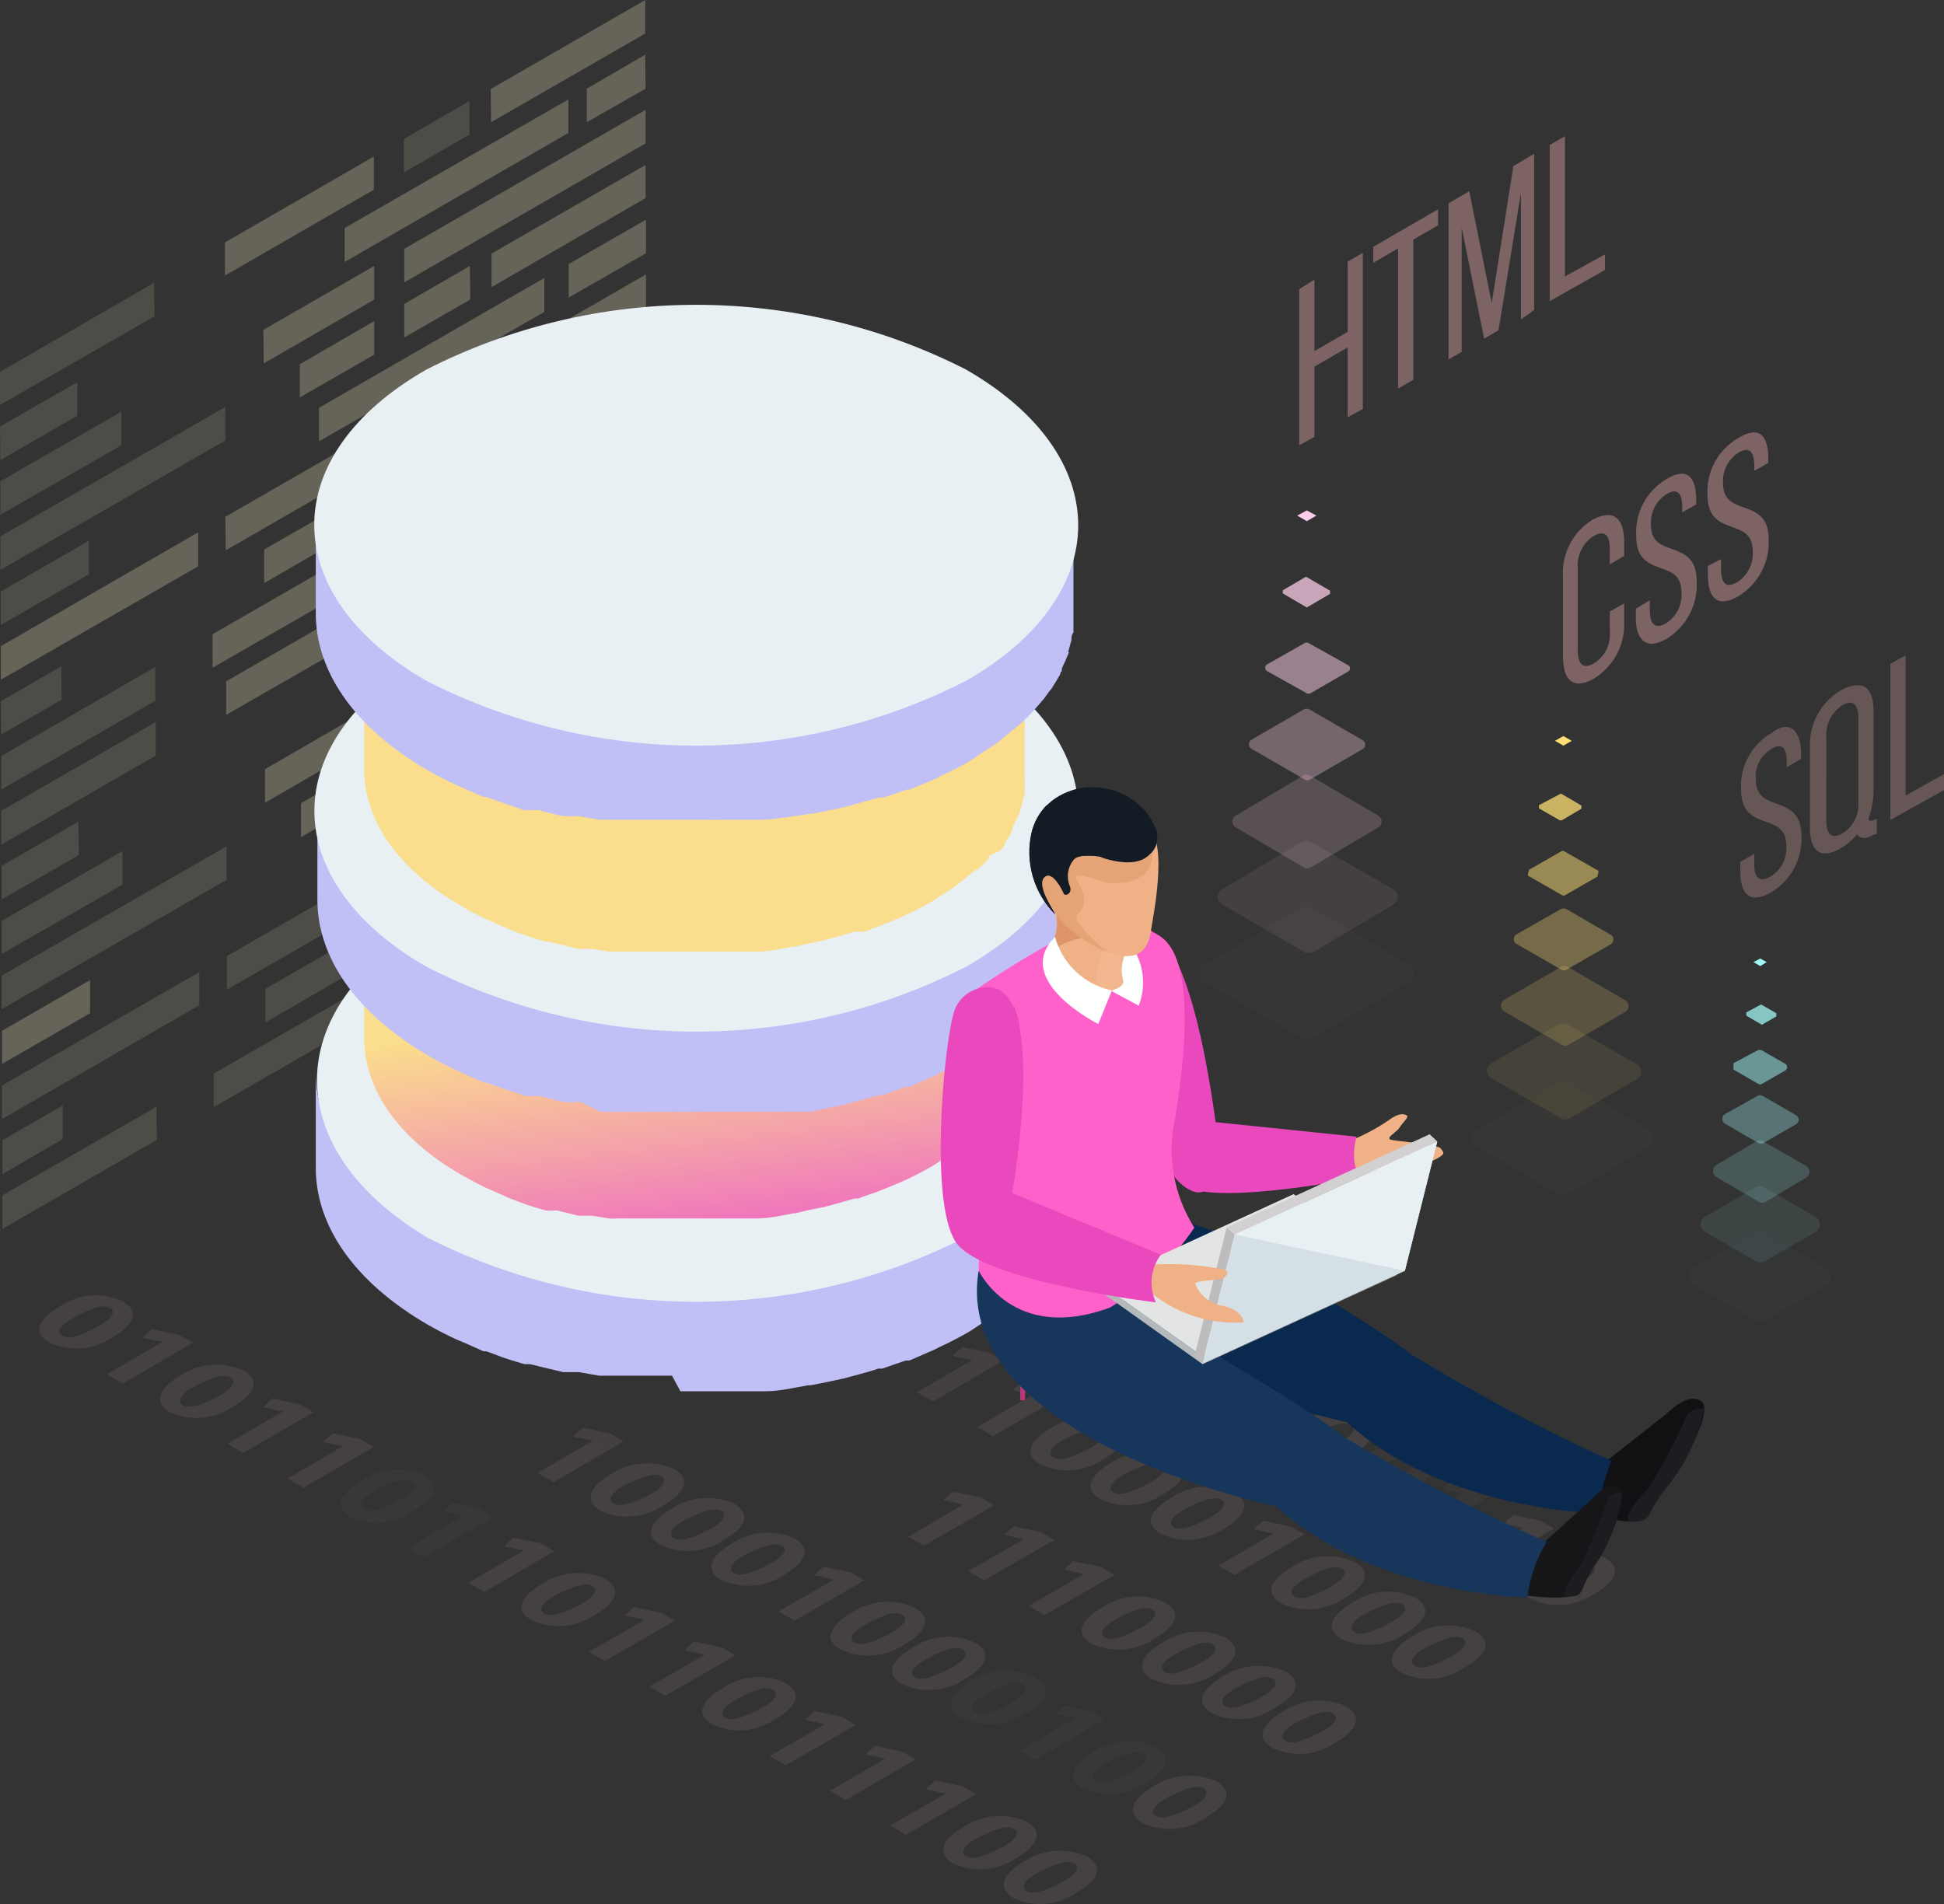 <svg width="296" height="290" viewBox="0 0 296 290" fill="none" xmlns="http://www.w3.org/2000/svg">
<rect x="0" y="0" width="296" height="290" fill="#333333" stroke="none"/>
<g clip-path="url(#clip0)">
<g opacity="0.3">
<path opacity="0.3" d="M163.267 190.495L152.602 196.699L150.164 195.3L158.574 190.373L155.527 189.765L156.99 188.427L161.195 189.278L163.267 190.495Z" fill="#FFD2CD"/>
<path opacity="0.3" d="M152.357 184.109C155.282 185.812 153.82 187.88 150.894 189.583C149.513 190.569 147.894 191.173 146.203 191.333C144.512 191.493 142.808 191.204 141.265 190.495C138.462 188.853 139.742 186.724 142.728 184.96C144.13 184.017 145.748 183.444 147.433 183.295C149.117 183.146 150.811 183.426 152.357 184.109ZM143.216 189.4C144.191 190.008 145.958 189.4 148.335 188.184C150.712 186.967 151.443 185.812 150.468 185.203C149.493 184.595 147.725 185.203 145.288 186.42C142.85 187.636 142.24 188.853 143.216 189.4Z" fill="#FFD2CD"/>
<path opacity="0.3" d="M143.398 178.817C146.262 180.52 144.861 182.648 141.935 184.351C140.531 185.316 138.901 185.902 137.203 186.051C135.505 186.2 133.797 185.908 132.246 185.203C129.503 183.622 130.722 181.432 133.769 179.668C135.171 178.725 136.79 178.152 138.474 178.003C140.158 177.854 141.852 178.134 143.398 178.817ZM134.074 184.169C135.049 184.716 136.816 184.169 139.254 182.892C141.692 181.614 142.362 180.52 141.326 179.911C140.29 179.303 138.645 179.911 136.146 181.128C133.647 182.344 133.099 183.561 134.074 184.169Z" fill="#FFD2CD"/>
<path opacity="0.3" d="M190.752 206.369L180.087 212.573L177.71 211.174L186.121 206.247L183.073 205.578L184.536 204.301L188.68 205.152L190.752 206.369Z" fill="#FFD2CD"/>
<path opacity="0.3" d="M198.43 210.566C201.295 212.208 199.893 214.337 196.968 216.04C195.575 217.005 193.955 217.591 192.266 217.741C190.578 217.89 188.879 217.597 187.339 216.892C184.535 215.31 185.815 213.181 188.801 211.418C190.198 210.464 191.818 209.884 193.504 209.735C195.19 209.586 196.887 209.872 198.43 210.566ZM189.289 215.858C190.264 216.405 191.97 215.858 194.408 214.641C196.846 213.425 197.516 212.208 196.48 211.661C195.444 211.113 193.799 211.661 191.3 212.877C188.801 214.094 188.314 215.31 189.289 215.858Z" fill="#FFD2CD"/>
<g opacity="0.3">
<path opacity="0.3" d="M170.64 194.631C173.565 196.273 172.102 198.402 169.177 200.105C167.795 201.091 166.177 201.695 164.486 201.855C162.795 202.016 161.091 201.727 159.548 201.017C156.745 199.375 158.025 197.246 161.011 195.483C162.413 194.539 164.031 193.967 165.715 193.818C167.399 193.669 169.094 193.949 170.64 194.631ZM161.498 199.923C162.473 200.47 164.241 199.923 166.678 198.706C169.116 197.49 169.726 196.334 168.751 195.726C167.775 195.118 166.008 195.726 163.57 196.942C161.133 198.159 160.523 199.375 161.498 199.923Z" fill="#FFD2CD"/>
<path opacity="0.3" d="M180.087 199.983C182.951 201.625 181.55 203.754 178.624 205.457C177.233 206.448 175.604 207.055 173.903 207.215C172.201 207.375 170.487 207.083 168.934 206.369C166.192 204.727 167.472 202.598 170.458 200.834C171.86 199.891 173.479 199.318 175.163 199.169C176.847 199.02 178.541 199.3 180.087 199.983ZM170.946 205.274C171.921 205.822 173.627 205.274 176.065 204.058C178.502 202.841 179.173 201.625 178.137 201.077C177.101 200.53 175.455 201.077 172.957 202.294C170.458 203.51 169.97 204.727 170.946 205.274Z" fill="#FFD2CD"/>
</g>
<path opacity="0.3" d="M207.633 215.858C210.497 217.5 209.035 219.629 206.11 221.332C204.717 222.297 203.097 222.883 201.408 223.032C199.72 223.182 198.021 222.889 196.481 222.183C193.738 220.602 194.957 218.473 197.943 216.709C199.352 215.756 200.982 215.177 202.677 215.028C204.373 214.879 206.079 215.164 207.633 215.858ZM198.431 221.149C199.406 221.697 201.173 221.149 203.611 219.872C206.049 218.595 206.719 217.5 205.683 216.953C204.647 216.405 202.94 216.953 200.503 218.169C198.065 219.386 197.456 220.602 198.431 221.149Z" fill="#FFD2CD"/>
<path opacity="0.3" d="M236.642 232.765L225.977 238.969L223.54 237.57L232.011 232.704L228.963 232.035L230.426 230.697L234.57 231.609L236.642 232.765Z" fill="#FFD2CD"/>
<g opacity="0.3">
<path opacity="0.3" d="M216.773 221.148C219.637 222.79 218.236 224.919 215.31 226.622C213.918 227.587 212.298 228.173 210.609 228.322C208.921 228.472 207.222 228.179 205.681 227.473C202.878 225.892 204.158 223.763 207.144 221.999C208.534 221.029 210.155 220.439 211.845 220.29C213.534 220.14 215.234 220.436 216.773 221.148ZM207.632 226.439C208.607 227.007 210.313 226.581 212.751 225.162C215.128 223.824 215.859 222.79 214.823 222.182C213.787 221.574 212.141 222.182 209.643 223.459C207.144 224.736 206.656 225.892 207.632 226.439Z" fill="#FFD2CD"/>
<path opacity="0.3" d="M227.499 227.534L216.834 233.677L214.396 232.278L222.806 227.412L219.759 226.743L221.222 225.405L225.366 226.317L227.499 227.534Z" fill="#FFD2CD"/>
</g>
<path opacity="0.3" d="M244.32 237.206C247.184 238.848 245.783 240.977 242.857 242.68C241.453 243.645 239.823 244.23 238.125 244.38C236.427 244.529 234.719 244.237 233.167 243.532C230.425 241.95 231.644 239.821 234.691 237.997C236.091 237.047 237.714 236.475 239.401 236.337C241.089 236.198 242.783 236.498 244.32 237.206ZM235.118 242.498C236.093 243.045 237.86 242.498 240.298 241.22C242.735 239.943 243.406 238.848 242.37 238.24C241.334 237.632 239.688 238.24 237.19 239.457C234.691 240.673 234.143 241.889 235.118 242.498Z" fill="#FFD2CD"/>
<path opacity="0.3" d="M143.52 201.929L132.855 208.133L130.417 206.734L138.889 201.807L135.841 201.199L137.304 199.861L141.448 200.712L143.52 201.929Z" fill="#FFD2CD"/>
<path opacity="0.3" d="M152.724 207.221L142.059 213.425L139.621 212.026L148.092 207.1L145.045 206.491L146.508 205.153L150.652 206.005L152.724 207.221Z" fill="#FFD2CD"/>
<path opacity="0.3" d="M161.864 212.513L151.199 218.717L148.822 217.318L157.232 212.392L154.185 211.723L155.648 210.445L159.792 211.297L161.864 212.513Z" fill="#FFD2CD"/>
<path opacity="0.3" d="M169.542 216.708C172.406 218.35 171.005 220.479 168.079 222.182C166.687 223.147 165.067 223.733 163.378 223.883C161.69 224.032 159.991 223.739 158.45 223.034C155.647 221.452 156.927 219.324 159.913 217.56C161.31 216.606 162.93 216.026 164.616 215.877C166.302 215.728 167.999 216.014 169.542 216.708ZM160.401 222C161.376 222.547 163.082 222 165.52 220.783C167.958 219.567 168.628 218.35 167.592 217.803C166.556 217.256 164.91 217.803 162.412 219.019C159.913 220.236 159.426 221.452 160.401 222Z" fill="#FFD2CD"/>
<path opacity="0.3" d="M206.23 237.874C209.155 239.516 207.692 241.645 204.767 243.348C203.375 244.313 201.754 244.899 200.066 245.048C198.377 245.198 196.679 244.905 195.138 244.199C192.335 242.618 193.614 240.489 196.601 238.725C197.99 237.755 199.611 237.165 201.301 237.016C202.991 236.866 204.69 237.162 206.23 237.874ZM197.088 243.165C198.063 243.713 199.831 243.165 202.207 241.888C204.584 240.611 205.315 239.516 204.34 238.908C203.365 238.3 201.598 238.908 199.16 240.185C196.722 241.462 196.113 242.618 197.088 243.165Z" fill="#FFD2CD"/>
<path opacity="0.3" d="M198.613 233.679L187.948 239.822L185.51 238.423L193.92 233.558L190.873 232.889L192.336 231.611L196.48 232.463L198.613 233.679Z" fill="#FFD2CD"/>
<path opacity="0.3" d="M187.887 227.292C190.752 228.935 189.35 231.063 186.425 232.766C185.032 233.731 183.412 234.318 181.723 234.467C180.035 234.616 178.336 234.324 176.796 233.618C173.992 232.037 175.272 229.908 178.258 228.144C179.648 227.173 181.269 226.584 182.959 226.434C184.649 226.285 186.348 226.581 187.887 227.292ZM178.746 232.584C179.721 233.131 181.488 232.584 183.865 231.307C186.242 230.029 186.973 228.935 185.998 228.387C185.023 227.84 183.256 228.387 180.818 229.604C178.38 230.82 177.771 232.037 178.746 232.584Z" fill="#FFD2CD"/>
<path opacity="0.3" d="M178.744 221.999C181.609 223.642 180.146 225.77 177.221 227.473C175.828 228.438 174.208 229.025 172.519 229.174C170.831 229.323 169.133 229.031 167.592 228.325C164.849 226.744 166.068 224.615 169.054 222.851C170.463 221.897 172.093 221.318 173.789 221.169C175.484 221.02 177.19 221.306 178.744 221.999ZM169.542 227.291C170.517 227.838 172.284 227.291 174.722 226.014C177.16 224.736 177.83 223.642 176.794 223.094C175.758 222.547 174.113 223.094 171.614 224.311C169.115 225.527 168.567 226.744 169.542 227.291Z" fill="#FFD2CD"/>
<path opacity="0.3" d="M224.575 248.397C227.501 250.1 226.038 252.229 223.113 253.871C221.731 254.857 220.112 255.461 218.421 255.621C216.73 255.781 215.027 255.492 213.484 254.783C210.68 253.202 211.96 251.012 214.946 249.248C216.348 248.305 217.967 247.732 219.651 247.583C221.335 247.434 223.029 247.714 224.575 248.397ZM215.434 253.749C216.409 254.296 218.176 253.749 220.614 252.472C223.052 251.195 223.661 250.1 222.686 249.492C221.711 248.883 219.944 249.492 217.506 250.708C215.068 251.924 214.459 253.141 215.434 253.749Z" fill="#FFD2CD"/>
<path opacity="0.3" d="M215.433 243.288C218.297 244.93 216.895 247.059 213.97 248.762C212.566 249.727 210.936 250.312 209.237 250.461C207.539 250.611 205.832 250.319 204.28 249.613C201.538 248.032 202.818 245.903 205.804 244.14C207.194 243.169 208.814 242.579 210.504 242.43C212.194 242.28 213.893 242.576 215.433 243.288ZM206.23 248.579C207.205 249.127 208.973 248.58 211.41 247.302C213.848 246.025 214.519 244.93 213.483 244.322C212.446 243.714 210.801 244.322 208.302 245.538C205.804 246.755 205.316 247.971 206.23 248.579Z" fill="#FFD2CD"/>
<path opacity="0.3" d="M186.547 249.37C189.412 251.012 188.01 253.141 185.085 254.844C183.681 255.809 182.05 256.394 180.352 256.543C178.654 256.693 176.946 256.401 175.395 255.696C172.652 254.114 173.932 251.985 176.918 250.222C178.308 249.251 179.929 248.661 181.619 248.512C183.309 248.362 185.008 248.658 186.547 249.37ZM177.406 254.662C178.32 255.209 180.088 254.662 182.525 253.384C184.963 252.107 185.633 251.012 184.597 250.404C183.561 249.796 181.916 250.404 179.417 251.681C176.918 252.959 176.431 254.053 177.406 254.662Z" fill="#FFD2CD"/>
<path opacity="0.3" d="M204.891 259.831C207.755 261.534 206.353 263.663 203.428 265.305C202.046 266.291 200.428 266.895 198.737 267.055C197.046 267.215 195.342 266.926 193.799 266.217C190.996 264.636 192.276 262.446 195.262 260.682C196.664 259.739 198.282 259.166 199.966 259.017C201.65 258.869 203.345 259.148 204.891 259.831ZM195.749 265.122C196.724 265.731 198.431 265.122 200.868 263.906C203.306 262.689 203.977 261.534 202.941 260.926C201.904 260.317 200.259 260.926 197.76 262.142C195.262 263.358 194.774 264.575 195.749 265.122Z" fill="#FFD2CD"/>
<path opacity="0.3" d="M195.748 254.541C198.612 256.244 197.149 258.373 194.224 260.015C192.842 261.001 191.224 261.605 189.533 261.765C187.841 261.925 186.138 261.636 184.595 260.927C181.792 259.346 183.071 257.156 186.058 255.392C187.471 254.449 189.1 253.877 190.793 253.728C192.487 253.579 194.191 253.859 195.748 254.541ZM186.545 259.893C187.52 260.441 189.288 259.893 191.725 258.616C194.163 257.339 194.772 256.244 193.797 255.636C192.822 255.027 191.055 255.636 188.617 256.852C186.18 258.068 185.57 259.285 186.545 259.893Z" fill="#FFD2CD"/>
<path opacity="0.3" d="M177.344 244.018C180.27 245.661 178.807 247.789 175.882 249.492C174.489 250.457 172.869 251.044 171.18 251.193C169.492 251.342 167.793 251.05 166.253 250.344C163.449 248.763 164.729 246.634 167.715 244.87C169.105 243.899 170.726 243.31 172.416 243.16C174.106 243.011 175.805 243.307 177.344 244.018ZM168.203 249.371C169.178 249.918 170.945 249.371 173.322 248.094C175.699 246.816 176.43 245.721 175.455 245.113C174.48 244.505 172.713 245.113 170.275 246.391C167.837 247.668 167.228 248.823 168.203 249.371Z" fill="#FFD2CD"/>
<path opacity="0.3" d="M169.727 239.821L159.062 245.964L156.625 244.565L165.035 239.699L161.987 239.03L163.45 237.753L167.594 238.604L169.727 239.821Z" fill="#FFD2CD"/>
<path opacity="0.3" d="M160.524 234.529L149.859 240.672L147.421 239.273L155.892 234.407L152.845 233.738L154.307 232.461L158.452 233.312L160.524 234.529Z" fill="#FFD2CD"/>
<path opacity="0.3" d="M151.382 229.239L140.717 235.382L138.279 234.044L146.689 229.118L143.642 228.449L145.105 227.171L149.31 228.023L151.382 229.239Z" fill="#FFD2CD"/>
<path opacity="0.3" d="M120.973 234.286C123.837 235.928 122.375 238.057 119.51 239.76C118.106 240.725 116.476 241.31 114.778 241.46C113.079 241.609 111.372 241.317 109.82 240.612C107.078 239.03 108.297 236.902 111.344 235.138C112.739 234.178 114.359 233.596 116.046 233.446C117.733 233.297 119.431 233.587 120.973 234.286ZM111.77 239.578C112.746 240.125 114.513 239.578 116.951 238.301C119.388 237.023 120.059 235.928 119.023 235.381C117.987 234.834 116.341 235.381 113.842 236.597C111.344 237.814 110.795 239.03 111.77 239.578Z" fill="#FFD2CD"/>
<path opacity="0.3" d="M111.768 228.994C114.632 230.637 113.231 232.765 110.306 234.468C108.913 235.433 107.293 236.019 105.604 236.169C103.916 236.318 102.217 236.025 100.677 235.32C97.873 233.738 99.153 231.61 102.139 229.846C103.536 228.892 105.156 228.313 106.842 228.163C108.528 228.014 110.225 228.3 111.768 228.994ZM102.627 234.286C103.602 234.833 105.308 234.286 107.746 233.069C110.184 231.853 110.854 230.637 109.879 230.089C108.904 229.542 107.136 230.089 104.638 231.306C102.139 232.522 101.652 233.738 102.627 234.286Z" fill="#FFD2CD"/>
<path opacity="0.3" d="M102.628 223.702C105.493 225.345 104.03 227.473 101.105 229.176C99.718 230.151 98.1 230.748 96.412 230.908C94.723 231.068 93.022 230.786 91.476 230.089C88.733 228.447 89.952 226.318 92.938 224.554C94.352 223.611 95.98 223.038 97.674 222.89C99.368 222.741 101.071 223.02 102.628 223.702ZM93.426 228.994C94.401 229.541 96.168 228.994 98.606 227.777C101.044 226.561 101.714 225.345 100.678 224.797C99.642 224.25 97.996 224.797 95.498 226.014C92.999 227.23 92.451 228.446 93.426 228.994Z" fill="#FFD2CD"/>
<path opacity="0.3" d="M94.95 219.507L84.285 225.711L81.847 224.312L90.318 219.386L87.21 218.778L88.734 217.439L92.878 218.291L94.95 219.507Z" fill="#FFD2CD"/>
<path opacity="0.3" d="M139.315 244.869C142.18 246.511 140.778 248.64 137.853 250.343C136.428 251.341 134.765 251.945 133.031 252.094C131.297 252.244 129.555 251.933 127.98 251.194C125.237 249.613 126.517 247.484 129.503 245.72C130.913 244.716 132.567 244.108 134.293 243.958C136.018 243.808 137.753 244.123 139.315 244.869ZM130.174 250.16C131.088 250.708 132.855 250.16 135.293 248.883C137.731 247.606 138.401 246.511 137.365 245.903C136.329 245.295 134.684 245.903 132.185 247.18C129.686 248.457 129.138 249.613 130.174 250.16Z" fill="#FFD2CD"/>
<path opacity="0.3" d="M131.638 240.673L120.973 246.816L118.535 245.418L127.006 240.552L123.959 239.883L125.422 238.605L129.566 239.457L131.638 240.673Z" fill="#FFD2CD"/>
<path opacity="0.3" d="M148.456 250.16C151.381 251.802 149.919 253.931 146.994 255.634C145.601 256.599 143.981 257.185 142.292 257.334C140.604 257.484 138.905 257.191 137.365 256.486C134.561 254.904 135.841 252.775 138.827 251.012C140.217 250.041 141.838 249.451 143.528 249.302C145.217 249.152 146.917 249.448 148.456 250.16ZM139.315 255.452C140.29 255.999 142.057 255.452 144.495 254.174C146.933 252.897 147.542 251.802 146.567 251.194C145.592 250.586 143.824 251.194 141.387 252.471C138.949 253.749 138.34 254.904 139.315 255.452Z" fill="#FFD2CD"/>
<path opacity="0.3" d="M185.205 271.267C188.069 272.97 186.607 275.038 183.681 276.741C182.3 277.727 180.681 278.331 178.99 278.491C177.299 278.651 175.595 278.362 174.052 277.653C171.31 276.011 172.529 273.882 175.515 272.118C176.928 271.175 178.557 270.603 180.251 270.454C181.944 270.305 183.648 270.585 185.205 271.267ZM176.002 276.558C176.978 277.167 178.745 276.558 181.183 275.342C183.62 274.125 184.291 272.97 183.255 272.362C182.219 271.753 180.512 272.362 178.075 273.578C175.637 274.794 175.027 276.011 176.002 276.558Z" fill="#FFD2CD"/>
<g opacity="0.3">
<path opacity="0.3" d="M157.659 255.453C160.523 257.095 159.122 259.224 156.196 260.927C154.743 261.897 153.057 262.465 151.312 262.572C149.566 262.679 147.824 262.321 146.263 261.535C143.52 259.954 144.8 257.825 147.786 256.061C149.225 255.084 150.902 254.512 152.639 254.405C154.376 254.298 156.11 254.66 157.659 255.453ZM148.517 260.744C149.493 261.312 151.199 260.886 153.637 259.467C156.013 258.129 156.745 257.095 155.709 256.487C154.673 255.879 153.027 256.487 150.529 257.764C148.03 259.041 147.542 260.136 148.517 260.744Z" fill="#FFD2CD"/>
<path opacity="0.3" d="M168.325 261.779L157.659 267.983L155.283 266.584L163.693 261.658L160.646 261.049L162.108 259.711L166.252 260.624L168.325 261.779Z" fill="#FFD2CD"/>
<path opacity="0.3" d="M176.003 265.975C178.867 267.678 177.465 269.807 174.54 271.449C173.158 272.435 171.54 273.039 169.849 273.199C168.157 273.359 166.454 273.07 164.911 272.361C162.108 270.78 163.387 268.59 166.374 266.826C167.775 265.883 169.394 265.31 171.078 265.161C172.762 265.013 174.456 265.292 176.003 265.975ZM166.861 271.266C167.836 271.875 169.543 271.266 171.98 270.05C174.418 268.833 175.088 267.678 174.052 267.07C173.016 266.461 171.371 267.07 168.872 268.286C166.374 269.503 165.886 270.719 166.861 271.266Z" fill="#FFD2CD"/>
</g>
<path opacity="0.3" d="M18.648 198.158C21.574 199.8 20.111 201.929 17.186 203.632C15.793 204.597 14.173 205.183 12.485 205.333C10.796 205.482 9.098 205.189 7.557 204.484C4.754 202.902 6.033 200.773 9.02 199.01C10.409 198.039 12.03 197.449 13.72 197.3C15.41 197.151 17.109 197.446 18.648 198.158ZM9.507 203.45C10.482 203.997 12.249 203.45 14.626 202.172C17.003 200.895 17.734 199.8 16.759 199.192C15.784 198.584 14.017 199.192 11.579 200.469C9.141 201.747 8.532 202.841 9.507 203.45Z" fill="#FFD2CD"/>
<path opacity="0.3" d="M47.719 215.067L37.054 221.271L34.616 219.872L43.087 214.946L40.04 214.338L41.442 213L45.647 213.851L47.719 215.067Z" fill="#FFD2CD"/>
<path opacity="0.3" d="M37.052 208.681C39.917 210.384 38.454 212.513 35.59 214.155C34.196 215.141 32.567 215.744 30.867 215.904C29.166 216.064 27.453 215.775 25.9 215.067C23.096 213.486 24.376 211.296 27.362 209.532C28.776 208.589 30.404 208.017 32.098 207.868C33.792 207.719 35.495 207.999 37.052 208.681ZM27.85 214.033C28.825 214.581 30.592 214.033 33.03 212.756C35.468 211.479 36.077 210.384 35.102 209.776C34.127 209.167 32.36 209.776 29.922 210.992C27.484 212.209 26.875 213.425 27.85 214.033Z" fill="#FFD2CD"/>
<path opacity="0.3" d="M29.374 204.483L18.709 210.687L16.271 209.288L24.743 204.361L21.634 203.753L23.097 202.415L27.302 203.327L29.374 204.483Z" fill="#FFD2CD"/>
<path opacity="0.3" d="M56.92 220.357L46.194 226.561L43.817 225.162L52.227 220.235L49.18 219.627L50.643 218.289L54.787 219.141L56.92 220.357Z" fill="#FFD2CD"/>
<g opacity="0.3">
<path opacity="0.3" d="M64.537 224.556C67.401 226.198 66 228.327 63.075 230.03C61.71 231.046 60.1 231.682 58.408 231.874C56.717 232.067 55.004 231.808 53.446 231.125C50.642 229.482 51.922 227.354 54.908 225.59C56.294 224.617 57.904 224.012 59.589 223.831C61.273 223.65 62.976 223.9 64.537 224.556ZM55.396 229.847C56.371 230.395 58.077 229.847 60.515 228.631C62.953 227.415 63.623 226.259 62.587 225.651C61.551 225.042 59.906 225.651 57.407 226.867C54.908 228.084 54.421 229.3 55.396 229.847Z" fill="#FFD2CD"/>
<path opacity="0.3" d="M75.263 230.941L64.598 237.145L62.16 235.746L70.57 230.82L67.523 230.212L68.986 228.874L73.13 229.725L75.263 230.941Z" fill="#FFD2CD"/>
</g>
<path opacity="0.3" d="M84.407 236.233L73.742 242.437L71.304 241.038L79.775 236.112L76.728 235.504L78.191 234.166L82.335 235.017L84.407 236.233Z" fill="#FFD2CD"/>
<path opacity="0.3" d="M92.085 240.431C94.949 242.073 93.547 244.202 90.622 245.905C89.218 246.87 87.588 247.455 85.889 247.604C84.191 247.753 82.483 247.461 80.932 246.756C78.19 245.175 79.409 243.046 82.456 241.282C83.85 240.323 85.47 239.74 87.158 239.591C88.845 239.442 90.543 239.731 92.085 240.431ZM82.882 245.722C83.857 246.27 85.625 245.722 88.062 244.506C90.5 243.289 91.171 242.073 90.135 241.526C89.098 240.978 87.453 241.526 84.954 242.742C82.456 243.958 81.907 245.175 82.882 245.722Z" fill="#FFD2CD"/>
<path opacity="0.3" d="M119.57 256.305C122.496 257.947 121.033 260.076 118.108 261.779C116.715 262.744 115.095 263.33 113.406 263.479C111.718 263.628 110.019 263.336 108.479 262.63C105.675 261.049 106.955 258.92 109.941 257.156C111.331 256.185 112.952 255.596 114.642 255.446C116.332 255.297 118.031 255.593 119.57 256.305ZM110.429 261.596C111.404 262.144 113.171 261.596 115.609 260.319C118.047 259.042 118.656 257.947 117.681 257.339C116.706 256.73 114.939 257.339 112.501 258.616C110.063 259.893 109.454 261.049 110.429 261.596Z" fill="#FFD2CD"/>
<path opacity="0.3" d="M111.953 252.108L101.288 258.251L98.851 256.852L107.322 251.987L104.214 251.318L105.676 249.979L109.881 250.892L111.953 252.108Z" fill="#FFD2CD"/>
<path opacity="0.3" d="M102.75 246.815L92.085 252.958L89.647 251.559L98.118 246.693L95.071 246.024L96.534 244.747L100.678 245.599L102.75 246.815Z" fill="#FFD2CD"/>
<path opacity="0.3" d="M130.296 262.69L119.631 268.833L117.193 267.434L125.664 262.569L122.556 261.9L124.08 260.562L128.224 261.474L130.296 262.69Z" fill="#FFD2CD"/>
<path opacity="0.3" d="M139.439 267.921L128.774 274.125L126.397 272.726L134.807 267.8L131.76 267.192L133.223 265.854L137.367 266.766L139.439 267.921Z" fill="#FFD2CD"/>
<path opacity="0.3" d="M156.319 277.409C159.183 279.112 157.721 281.241 154.856 282.883C153.463 283.869 151.834 284.472 150.134 284.632C148.433 284.792 146.72 284.504 145.167 283.795C142.424 282.153 143.643 280.024 146.629 278.26C148.043 277.317 149.671 276.745 151.365 276.596C153.058 276.447 154.762 276.727 156.319 277.409ZM147.117 282.7C148.092 283.309 149.859 282.7 152.297 281.484C154.735 280.268 155.405 279.112 154.369 278.504C153.333 277.895 151.687 278.504 149.189 279.72C146.69 280.937 146.142 282.153 147.117 282.7Z" fill="#FFD2CD"/>
<path opacity="0.3" d="M148.641 273.213L137.976 279.417L135.539 278.018L144.01 273.153L140.962 272.484L142.425 271.146L146.569 272.058L148.641 273.213Z" fill="#FFD2CD"/>
<path opacity="0.3" d="M165.46 282.701C168.324 284.404 166.922 286.472 163.997 288.175C162.615 289.162 160.997 289.766 159.306 289.926C157.614 290.086 155.911 289.797 154.368 289.088C151.565 287.446 152.844 285.317 155.831 283.553C157.232 282.61 158.851 282.037 160.535 281.888C162.219 281.739 163.913 282.019 165.46 282.701ZM156.318 287.993C157.293 288.601 159.061 287.993 161.437 286.776C163.814 285.56 164.545 284.404 163.57 283.796C162.595 283.188 160.828 283.796 158.39 285.013C155.952 286.229 155.343 287.446 156.318 287.993Z" fill="#FFD2CD"/>
</g>
<g opacity="0.5">
<g opacity="0.5">
<path opacity="0.5" d="M86.784 107.108V112.217L98.546 105.466V100.356L86.784 107.108Z" fill="url(#paint0_linear)"/>
</g>
<path opacity="0.5" d="M75.081 130.646V135.755L98.605 122.192L98.544 117.083L75.081 130.646Z" fill="url(#paint1_linear)"/>
<path opacity="0.5" d="M66.856 143.722V148.831L98.607 130.524V125.476L66.856 143.722Z" fill="url(#paint2_linear)"/>
<path opacity="0.5" d="M61.797 138.247V143.356L71.853 137.578V132.469L61.797 138.247Z" fill="url(#paint3_linear)"/>
<path opacity="0.5" d="M75.021 105.527V110.636L98.484 97.073V91.964L75.021 105.527Z" fill="url(#paint4_linear)"/>
<path opacity="0.5" d="M60.273 130.768L60.334 135.877L98.546 113.799V108.69L60.273 130.768Z" fill="url(#paint5_linear)"/>
<path opacity="0.5" d="M61.734 113.191V118.3L71.79 112.522V107.413L61.734 113.191Z" fill="url(#paint6_linear)"/>
<path opacity="0.5" d="M48.754 129.005V134.114L83.065 114.347V109.298L48.754 129.005Z" fill="url(#paint7_linear)"/>
<path opacity="0.5" d="M61.734 104.796V109.906L98.483 88.739V83.63L61.734 104.796Z" fill="url(#paint8_linear)"/>
<path opacity="0.5" d="M45.829 122.314V127.484L57.164 120.915V115.806L45.829 122.314Z" fill="url(#paint9_linear)"/>
<path opacity="0.5" d="M52.655 101.696V106.744L86.722 87.159V82.05L52.655 101.696Z" fill="url(#paint10_linear)"/>
<path opacity="0.5" d="M40.345 117.144V122.253L57.165 112.522V107.413L40.345 117.144Z" fill="url(#paint11_linear)"/>
<path opacity="0.5" d="M34.432 103.763V108.872L57.103 95.856V90.686L34.432 103.763Z" fill="url(#paint12_linear)"/>
<path opacity="0.5" d="M40.223 83.691V88.8L57.043 79.068V74.02L40.223 83.691Z" fill="url(#paint13_linear)"/>
<path opacity="0.5" d="M32.361 96.586V101.695L57.104 87.463V82.353L32.361 96.586Z" fill="url(#paint14_linear)"/>
<path opacity="0.5" d="M34.31 78.704L34.371 83.813L57.042 70.737V65.627L34.31 78.704Z" fill="url(#paint15_linear)"/>
<g opacity="0.5">
<path opacity="0.5" d="M89.525 80.406V85.516L98.484 80.346L98.423 75.297L89.525 80.406Z" fill="url(#paint16_linear)"/>
<path opacity="0.5" d="M74.899 80.407L74.96 85.577L98.423 72.014V66.905L74.899 80.407Z" fill="url(#paint17_linear)"/>
<path opacity="0.5" d="M66.671 76.819V81.928L98.423 63.682V58.512L66.671 76.819Z" fill="url(#paint18_linear)"/>
</g>
<g opacity="0.5">
<path opacity="0.5" d="M74.899 63.742V68.79L98.362 55.287V50.178L74.899 63.742Z" fill="url(#paint19_linear)"/>
</g>
<g opacity="0.5">
<path opacity="0.5" d="M61.613 71.343V76.452L71.668 70.674V65.565L61.613 71.343Z" fill="url(#paint20_linear)"/>
</g>
<path opacity="0.5" d="M86.6 40.203V45.312L98.362 38.561V33.452L86.6 40.203Z" fill="url(#paint21_linear)"/>
<path opacity="0.5" d="M74.837 38.622V43.731L98.3 30.167V25.119L74.837 38.622Z" fill="url(#paint22_linear)"/>
<path opacity="0.5" d="M60.089 63.864L60.15 68.973L98.361 46.895V41.786L60.089 63.864Z" fill="url(#paint23_linear)"/>
<path opacity="0.5" d="M89.343 13.503V18.612L98.302 13.503L98.241 8.334L89.343 13.503Z" fill="url(#paint24_linear)"/>
<path opacity="0.5" d="M61.553 46.286V51.395L71.608 45.617L71.547 40.508L61.553 46.286Z" fill="url(#paint25_linear)"/>
<path opacity="0.5" d="M48.573 62.099V67.208L82.884 47.502V42.332L48.573 62.099Z" fill="url(#paint26_linear)"/>
<path opacity="0.5" d="M61.553 37.892V43.001L98.301 21.835V16.726L61.553 37.892Z" fill="url(#paint27_linear)"/>
<path opacity="0.5" d="M74.715 13.563L74.776 18.612L98.239 5.109V0L74.715 13.563Z" fill="url(#paint28_linear)"/>
<path opacity="0.5" d="M45.648 55.47V60.518L56.983 54.01V48.901L45.648 55.47Z" fill="url(#paint29_linear)"/>
<path opacity="0.5" d="M52.471 34.731V39.901L86.538 20.255V15.146L52.471 34.731Z" fill="url(#paint30_linear)"/>
<path opacity="0.5" d="M40.101 50.24L40.162 55.349L56.982 45.617V40.508L40.101 50.24Z" fill="url(#paint31_linear)"/>
<path opacity="0.5" d="M34.251 36.919V41.967L56.921 28.89V23.842L34.251 36.919Z" fill="url(#paint32_linear)"/>
<g opacity="0.5">
<path opacity="0.5" d="M61.491 21.165V26.274L71.485 20.496V15.387L61.491 21.165Z" fill="url(#paint33_linear)"/>
</g>
<g opacity="0.5">
<path opacity="0.5" d="M0.06 73.291V78.4L18.464 67.817V62.708L0.06 73.291Z" fill="url(#paint34_linear)"/>
</g>
<g opacity="0.5">
<path opacity="0.5" d="M0.122 90.078V95.187L13.53 87.463V82.353L0.122 90.078Z" fill="url(#paint35_linear)"/>
</g>
<g opacity="0.5">
<path opacity="0.5" d="M0.06 81.684V86.793L34.309 67.087V61.977L0.06 81.684Z" fill="url(#paint36_linear)"/>
</g>
<g opacity="0.5">
<path opacity="0.5" d="M0 64.957L0.061 70.066L11.762 63.315V58.206L0 64.957Z" fill="url(#paint37_linear)"/>
</g>
<g opacity="0.5">
<path opacity="0.5" d="M0 56.626V61.674L23.524 48.172L23.463 43.062L0 56.626Z" fill="url(#paint38_linear)"/>
</g>
<g opacity="0.5">
<path opacity="0.5" d="M40.405 150.597V155.706L57.225 145.974V140.865L40.405 150.597Z" fill="url(#paint39_linear)"/>
<path opacity="0.5" d="M32.543 163.49V168.599L57.286 154.367V149.258L32.543 163.49Z" fill="url(#paint40_linear)"/>
<path opacity="0.5" d="M34.555 145.608V150.718L57.225 137.641V132.532L34.555 145.608Z" fill="url(#paint41_linear)"/>
</g>
<g opacity="0.5">
<path opacity="0.5" d="M0.244 148.588V153.697L34.494 133.991V128.882L0.244 148.588Z" fill="url(#paint42_linear)"/>
</g>
<g opacity="0.5">
<path opacity="0.5" d="M0.244 131.862V136.971L12.006 130.219L11.945 125.11L0.244 131.862Z" fill="url(#paint43_linear)"/>
</g>
<g opacity="0.5">
<path opacity="0.5" d="M0.182 123.469V128.639L23.706 115.076V109.967L0.182 123.469Z" fill="url(#paint44_linear)"/>
<path opacity="0.5" d="M0.182 115.137V120.246L23.645 106.744V101.574L0.182 115.137Z" fill="url(#paint45_linear)"/>
<path opacity="0.5" d="M0.122 106.804L0.183 111.853L9.385 106.561L9.324 101.452L0.122 106.804Z" fill="url(#paint46_linear)"/>
</g>
<path opacity="0.5" d="M0.122 98.41V103.52L30.167 86.246V81.076L0.122 98.41Z" fill="url(#paint47_linear)"/>
<g opacity="0.5">
<path opacity="0.5" d="M61.675 88.069V93.178L71.73 87.4L71.669 82.291L61.675 88.069Z" fill="url(#paint48_linear)"/>
</g>
<g opacity="0.5">
<path opacity="0.5" d="M0.244 140.256V145.304L18.649 134.721V129.612L0.244 140.256Z" fill="url(#paint49_linear)"/>
</g>
<path opacity="0.5" d="M0.304 156.982V162.03L13.711 154.306V149.258L0.304 156.982Z" fill="url(#paint50_linear)"/>
<g opacity="0.5">
<path opacity="0.5" d="M0.363 182.041V187.15L23.887 173.586L23.826 168.538L0.363 182.041Z" fill="url(#paint51_linear)"/>
<path opacity="0.5" d="M0.363 173.646V178.816L9.566 173.464V168.354L0.363 173.646Z" fill="url(#paint52_linear)"/>
<path opacity="0.5" d="M0.304 165.314V170.423L30.349 153.089V148.041L0.304 165.314Z" fill="url(#paint53_linear)"/>
</g>
</g>
<g opacity="0.1">
<path opacity="0.1" d="M154.247 165.618C176.978 178.695 177.1 199.983 154.247 213.059C141.538 219.536 127.471 222.913 113.202 222.913C98.932 222.913 84.865 219.536 72.156 213.059C49.425 199.983 49.242 178.695 71.852 165.618C84.603 159.101 98.723 155.702 113.049 155.702C127.375 155.702 141.496 159.101 154.247 165.618Z" fill="black"/>
</g>
<path d="M163.935 166.687V167.112C163.935 167.599 163.935 168.146 163.569 168.694C163.204 169.241 163.569 169.849 163.021 170.458C162.728 171.329 162.382 172.183 161.985 173.012C161.973 173.154 161.973 173.296 161.985 173.438C161.497 174.35 160.949 175.202 160.339 176.114V176.479C159.73 177.27 159.121 178.06 158.389 178.851L158.024 179.338C157.292 180.128 156.439 180.919 155.586 181.71L153.758 183.169C153.254 183.624 152.725 184.051 152.173 184.447L150.04 185.846L147.907 187.244L144.007 189.312L142.91 189.799L139.192 191.38H138.705L134.073 193.023L131.026 193.874L128.771 194.482C127.674 194.482 126.577 194.969 125.419 195.212L123.225 195.638H122.189L118.228 196.185H117.009H114.754H110.793H102.322H99.397H96.715L93.79 195.881L91.413 195.942L88.427 195.395L85.928 194.908L82.393 193.996L80.017 193.388L78.859 193.023L75.324 191.806L74.288 191.441L71.241 190.164L69.717 189.495C68.255 188.765 66.792 188.035 65.451 187.244C53.75 180.676 48.022 172.039 48.083 163.22V177.878C48.083 186.515 53.75 195.151 65.207 201.781C66.609 202.572 68.011 203.302 69.474 203.971L71.058 204.64L73.618 205.795H74.044L75.08 206.16C76.236 206.629 77.415 207.035 78.615 207.377L79.834 207.742H80.626C81.14 207.834 81.649 207.956 82.15 208.106L85.745 208.958H86.72H88.122L91.23 209.505H92.449H93.851H96.715H98.117H99.457H102.322L103.602 211.877H110.488H114.328H115.973H116.521C118.715 211.877 120.909 211.33 123.042 210.965H123.408L125.297 210.6L128.466 209.931L130.721 209.323C131.757 209.019 132.793 208.776 133.768 208.411C133.971 208.437 134.175 208.437 134.378 208.411L137.912 207.194H138.461L142.118 205.613L143.214 205.065C144.555 204.457 145.835 203.788 147.115 203.058L147.846 202.632L149.309 201.659L151.442 200.26L153.026 198.983L154.855 197.463C155.59 196.82 156.282 196.129 156.927 195.395C157.437 194.938 157.762 194.311 157.841 193.631L158.938 192.293L159.73 191.259L160.035 190.833L161.315 188.826L161.619 188.157C161.639 188.016 161.639 187.872 161.619 187.731C161.985 187.001 162.29 186.271 162.594 185.541C162.899 184.812 162.594 185.541 162.594 185.177C162.594 184.812 162.899 184.021 163.082 183.473C163.265 182.926 163.082 182.683 163.387 182.257C163.424 182.159 163.424 182.051 163.387 181.953C163.387 181.345 163.387 180.737 163.387 180.128V178.973V163.706C163.659 164.681 163.842 165.679 163.935 166.687Z" fill="#C0C0F6"/>
<path d="M147.055 140.802C169.787 153.879 169.969 175.166 147.36 188.243C134.664 194.767 120.6 198.196 106.321 198.249C92.041 198.302 77.952 194.977 65.208 188.547C42.66 175.166 42.66 153.879 64.965 140.802C77.674 134.326 91.74 130.949 106.01 130.949C120.279 130.949 134.346 134.326 147.055 140.802Z" fill="#E9F0F4"/>
<path d="M141.873 116.655C130.767 111.034 118.49 108.105 106.038 108.105C93.586 108.105 81.309 111.034 70.204 116.655C60.331 122.373 55.456 129.854 55.456 137.335V158.136C55.456 165.678 60.392 173.281 70.387 178.998C71.606 179.667 72.824 180.336 74.104 180.944L75.506 181.553L77.7 182.526C79.466 183.252 81.278 183.861 83.124 184.35H83.55H84.83L88.06 185.141H88.852H90.132L92.814 185.567C93.158 185.596 93.505 185.596 93.85 185.567H95.069H97.567H98.786H100.005H102.504H109.817H113.23H114.631H115.058C117.008 185.567 118.897 185.141 120.786 184.776H121.091L122.798 184.35L125.54 183.803L127.551 183.256L130.111 182.526H130.659C130.994 182.432 131.32 182.31 131.634 182.161C132.975 181.735 134.255 181.248 135.535 180.701L136.997 180.093C138.65 179.38 140.258 178.567 141.812 177.66L142.421 177.295L143.762 176.383C144.374 176.033 144.964 175.647 145.529 175.227L146.992 174.071C147.479 173.646 148.028 173.281 148.516 172.794C148.615 172.82 148.72 172.82 148.82 172.794C149.47 172.186 150.08 171.578 150.648 170.969V170.605L152.355 170.3L153.025 169.327V169.023C153.434 168.463 153.801 167.874 154.122 167.259V166.894C154.404 166.385 154.648 165.857 154.854 165.313C155.045 165.034 155.189 164.726 155.28 164.401C155.28 164.401 155.28 164.401 155.28 164.097C155.28 163.792 155.585 163.063 155.707 162.576C155.829 162.089 155.707 161.846 156.011 161.542V161.238C156.045 160.732 156.045 160.224 156.011 159.717C156.041 159.353 156.041 158.987 156.011 158.623V137.335C156.038 137.801 156.038 138.268 156.011 138.734C157.413 130.949 152.355 122.798 141.873 116.655ZM151.867 150.047L153.025 148.648C152.676 149.143 152.289 149.611 151.867 150.047ZM153.818 147.37L154.549 146.154C154.346 146.583 154.101 146.99 153.818 147.37ZM155.219 144.634C155.428 144.219 155.611 143.793 155.768 143.356C155.613 143.793 155.43 144.22 155.219 144.634ZM156.194 141.836C156.325 141.417 156.426 140.991 156.499 140.558C156.429 140.991 156.327 141.418 156.194 141.836ZM151.014 151.141C150.588 151.628 150.039 152.115 149.552 152.601L151.014 151.141ZM146.443 155.217L147.297 154.548L146.443 155.217ZM144.067 156.859L142.177 158.136L144.067 156.859ZM60.453 149.986C60.758 150.29 61.001 150.655 61.306 151.02C61.611 151.385 60.94 150.29 60.453 149.986ZM55.577 138.734C55.545 139.199 55.545 139.667 55.577 140.133C55.545 139.667 55.545 139.199 55.577 138.734ZM56.065 141.653C56.065 142.079 56.065 142.505 56.37 142.93C56.674 143.356 56.187 142.079 56.065 141.653ZM57.04 144.451C57.197 144.887 57.38 145.314 57.589 145.728C57.38 145.314 57.197 144.887 57.04 144.451ZM58.503 147.249L59.173 148.404L58.503 147.249ZM67.035 155.886L66.121 155.217L67.035 155.886ZM63.988 153.514C63.622 153.514 63.378 152.905 63.073 152.601C62.769 152.297 63.5 153.209 63.866 153.514H63.988Z" fill="url(#paint54_linear)"/>
<path d="M163.935 125.691V126.056C163.85 126.617 163.707 127.167 163.508 127.699C163.403 128.301 163.24 128.891 163.021 129.462C162.738 130.318 162.391 131.152 161.985 131.956V132.443C161.497 133.355 160.949 134.207 160.339 135.119V135.484C159.757 136.328 159.105 137.121 158.389 137.856L158.024 138.342C157.292 139.133 156.439 139.924 155.586 140.714L153.758 142.174C153.257 142.633 152.728 143.059 152.173 143.451L150.101 144.85C149.381 145.365 148.628 145.833 147.846 146.249C146.599 147.034 145.295 147.725 143.946 148.317L142.91 148.804C141.691 149.412 140.472 149.899 139.192 150.446H138.705L134.5 151.845L131.513 152.696L129.258 153.305C128.161 153.609 127.064 153.791 125.968 154.035L123.835 154.46C121.701 154.825 119.447 155.129 117.253 155.373H115.12H111.28H102.322H99.457H96.654L93.851 155.069L91.413 154.947L88.366 154.399L85.989 153.913C84.77 153.913 83.612 153.365 82.393 153.001L80.016 152.392L78.859 152.027L75.324 150.811L74.288 150.446C73.252 150.081 72.277 149.595 71.302 149.169L69.656 148.5C68.254 147.77 66.792 147.04 65.451 146.249C53.994 139.68 48.265 131.044 48.326 122.346V137.004C48.326 145.641 53.994 154.278 65.451 160.907C66.853 161.698 68.254 162.428 69.717 163.097L71.18 163.766L73.861 164.922H74.288L75.324 165.347L78.798 166.503L80.078 166.929H80.87H82.332C83.551 167.294 84.77 167.598 85.989 167.841H86.964H88.427L91.413 169.301C91.819 169.33 92.226 169.33 92.632 169.301H94.033H96.959H98.299H99.579H102.565H110.915H114.876H116.399H117.131H118.35H121.884H122.798H123.347L125.236 168.936L128.405 168.267L130.66 167.659L133.707 166.807C133.91 166.78 134.114 166.78 134.317 166.807L137.851 165.53H138.4L142.056 163.949L143.153 163.401C144.494 162.793 145.774 162.124 147.054 161.394L147.724 160.968L149.187 159.995L151.32 158.596L152.965 157.319C153.582 156.845 154.172 156.337 154.733 155.798H155.098C155.83 155.069 156.561 154.399 157.17 153.67C157.78 152.94 157.17 153.67 157.536 153.244C157.902 152.818 158.328 152.332 158.694 151.906L159.486 150.811V150.446L160.827 148.439C160.917 148.211 161.019 147.987 161.132 147.77V147.344C161.497 146.614 161.802 145.884 162.107 145.155C162.411 144.425 162.107 145.154 162.107 144.79C162.107 144.425 162.411 143.634 162.594 143.087C162.777 142.539 162.594 142.296 162.899 141.87C162.928 141.771 162.928 141.665 162.899 141.566C162.899 140.958 162.899 140.35 162.899 139.741V138.586V122.711C163.337 123.67 163.684 124.668 163.935 125.691Z" fill="#C0C0F6"/>
<path d="M147.055 99.809C169.787 112.886 169.969 134.174 147.055 147.25C134.346 153.727 120.28 157.104 106.01 157.104C91.74 157.104 77.674 153.727 64.965 147.25C42.233 134.174 42.111 112.886 64.965 99.809C77.676 93.342 91.742 89.971 106.01 89.971C120.278 89.971 134.343 93.342 147.055 99.809Z" fill="#E9F0F4"/>
<path d="M141.873 75.722C130.782 70.053 118.499 67.097 106.038 67.097C93.577 67.097 81.295 70.053 70.204 75.722C60.331 81.378 55.456 88.859 55.456 96.341V117.203C55.456 124.745 60.392 132.347 70.387 138.065C71.606 138.795 72.824 139.403 74.104 140.011L75.445 140.619L77.7 141.592C79.476 142.291 81.286 142.9 83.124 143.417H83.55L84.83 143.721L88.06 144.512H88.852H90.071L92.814 144.938H93.85H95.069H97.628H98.786H99.944H102.564H109.817H113.29H114.631H115.058C116.947 144.938 118.897 144.512 120.786 144.147H121.091L122.737 143.782L125.54 143.174L127.551 142.626L130.111 141.896H130.659H131.634L135.535 140.376L136.997 139.768C138.65 139.055 140.258 138.242 141.812 137.335L142.421 136.97L143.762 136.058C144.374 135.708 144.964 135.322 145.529 134.902L146.992 133.746C147.479 133.321 148.028 132.956 148.516 132.469C148.615 132.495 148.72 132.495 148.82 132.469L150.648 130.644V130.279L152.355 129.55L153.025 128.576V128.272C153.434 127.712 153.801 127.123 154.122 126.508V126.144C154.404 125.634 154.648 125.106 154.854 124.562C155.045 124.283 155.189 123.975 155.28 123.65C155.28 123.65 155.585 122.616 155.707 122.129C155.829 121.643 155.707 121.46 156.011 121.095V120.791C156.045 120.285 156.045 119.777 156.011 119.271C156.041 118.906 156.041 118.54 156.011 118.176V96.888C156.038 97.354 156.038 97.821 156.011 98.287C157.413 89.954 152.355 81.804 141.873 75.722ZM151.867 109.052L153.025 107.654C152.676 108.149 152.289 108.617 151.867 109.052ZM153.818 106.376L154.549 105.16C154.346 105.588 154.101 105.996 153.818 106.376ZM155.219 103.639C155.428 103.225 155.611 102.798 155.768 102.362C155.604 102.716 155.421 103.062 155.219 103.396V103.639ZM156.194 100.841C156.325 100.423 156.426 99.996 156.499 99.564C156.429 99.997 156.327 100.424 156.194 100.841ZM151.014 110.147L149.552 111.607L151.014 110.147ZM146.443 114.222L147.297 113.553L146.443 114.222ZM144.067 115.865L142.177 117.142L144.067 115.865ZM60.453 108.992C60.758 108.992 61.001 109.661 61.306 110.026C61.611 110.391 60.94 109.478 60.453 108.992ZM55.577 97.74C55.545 98.205 55.545 98.673 55.577 99.138C55.545 98.673 55.545 98.205 55.577 97.74ZM56.065 100.659C56.065 101.085 56.065 101.511 56.37 101.936C56.674 102.362 56.187 101.085 56.065 100.659ZM57.04 103.457C57.197 103.893 57.38 104.32 57.589 104.734C57.378 104.3 57.195 103.853 57.04 103.396V103.457ZM58.503 106.255L59.173 107.41L58.503 106.255ZM67.035 114.891L66.121 114.222L67.035 114.891ZM63.988 112.519L63.073 111.607L63.988 112.519Z" fill="url(#paint55_linear)"/>
<path d="M163.935 82.084C163.935 82.084 163.935 82.388 163.935 82.51C163.851 83.07 163.708 83.621 163.509 84.152C163.403 84.734 163.24 85.305 163.021 85.855C162.728 86.727 162.382 87.58 161.985 88.409V88.835C161.497 89.768 160.949 90.68 160.339 91.572V91.937C159.73 92.728 159.121 93.518 158.389 94.309L158.024 94.796C157.292 95.586 156.439 96.377 155.586 97.168L153.758 98.627L152.173 99.905L150.04 101.304C149.309 101.79 148.638 102.277 147.846 102.702C147.054 103.128 145.287 104.101 143.946 104.77L142.91 105.257L139.131 106.899H138.705L134.073 108.481L131.087 109.332L128.832 109.94L125.541 110.67L123.408 111.096C121.214 111.461 119.02 111.765 116.765 112.008H114.815H110.793H108.294C107.197 112.008 106.161 112.008 105.125 112.008H102.444H99.457H96.898L93.912 111.704L91.413 111.4L88.244 110.853L85.928 110.366L82.211 109.454L80.017 108.845L78.554 108.481L75.08 107.264L74.044 106.899L70.997 105.622L69.474 104.953C68.011 104.223 66.548 103.493 65.207 102.702C53.75 96.316 48.022 87.436 48.083 78.799V93.397C48.083 102.094 53.75 110.731 65.207 117.361C66.609 118.151 68.011 118.881 69.474 119.55L70.997 120.219L73.618 121.375H74.044L75.08 121.74L78.554 122.956L79.895 123.382H80.626H82.089C83.311 123.751 84.552 124.055 85.806 124.294H86.72H88.122L91.23 124.842H92.449H93.851H96.715H98.117H99.457H102.322H103.845H108.172C108.7 124.872 109.229 124.872 109.757 124.842H110.732H114.571H116.217H116.704C118.939 124.598 121.133 124.294 123.286 123.929H123.591L125.48 123.564L128.71 122.895L131.026 122.226L133.951 121.436H134.622L138.156 120.219H138.583L142.361 118.638L143.397 118.09C144.738 117.482 146.079 116.813 147.359 116.083L148.029 115.658L149.614 114.563L151.625 113.285C152.234 112.86 152.722 112.373 153.27 111.947L155.037 110.488L155.403 110.184C156.139 109.541 156.831 108.85 157.475 108.116L157.902 107.629L158.999 106.352L159.791 105.257L160.096 104.892C160.522 104.223 160.949 103.554 161.315 102.885C161.68 102.216 161.315 102.398 161.68 102.216V101.79C162.046 101.06 162.351 100.33 162.655 99.6C162.96 98.871 162.655 99.6 162.655 99.236L163.143 97.472C163.143 97.107 163.143 96.681 163.448 96.316C163.471 96.216 163.471 96.112 163.448 96.012C163.448 95.404 163.448 94.796 163.448 94.187V92.971V79.164C163.702 80.12 163.865 81.097 163.935 82.084Z" fill="#C0C0F6"/>
<path d="M147.054 56.26C169.847 69.337 169.908 90.624 147.054 103.701C134.345 110.177 120.279 113.554 106.009 113.554C91.739 113.554 77.673 110.177 64.964 103.701C42.232 90.624 42.05 69.337 64.964 56.26C77.676 49.793 91.741 46.421 106.009 46.421C120.277 46.421 134.343 49.793 147.054 56.26Z" fill="#E9F0F4"/>
<g opacity="0.1">
<path opacity="0.1" d="M253.219 185.689L239.02 193.96C238.738 194.11 238.424 194.187 238.106 194.187C237.787 194.187 237.473 194.11 237.191 193.96L222.87 185.689C222.591 185.529 222.36 185.298 222.199 185.021C222.038 184.743 221.954 184.428 221.954 184.107C221.954 183.787 222.038 183.471 222.199 183.194C222.36 182.916 222.591 182.686 222.87 182.526L237.07 174.315C237.34 174.134 237.658 174.038 237.984 174.038C238.309 174.038 238.627 174.134 238.898 174.315L253.219 182.465C253.513 182.62 253.758 182.852 253.929 183.136C254.1 183.42 254.191 183.745 254.191 184.077C254.191 184.408 254.1 184.733 253.929 185.017C253.758 185.301 253.513 185.533 253.219 185.689Z" fill="black"/>
</g>
<g opacity="0.14">
<path opacity="0.14" d="M237.192 164.826C237.428 164.675 237.703 164.594 237.984 164.594C238.265 164.594 238.54 164.675 238.776 164.826L250.965 172.003C251.205 172.142 251.405 172.342 251.543 172.582C251.682 172.822 251.755 173.095 251.755 173.372C251.755 173.649 251.682 173.922 251.543 174.162C251.405 174.402 251.205 174.602 250.965 174.74L238.776 181.857C238.54 182.009 238.265 182.089 237.984 182.089C237.703 182.089 237.428 182.009 237.192 181.857L225.003 174.68C224.761 174.549 224.559 174.356 224.418 174.121C224.277 173.885 224.203 173.616 224.203 173.342C224.203 173.067 224.277 172.798 224.418 172.562C224.559 172.327 224.761 172.134 225.003 172.003L237.192 164.826Z" fill="#FFDF75"/>
</g>
<g opacity="0.29">
<path opacity="0.29" d="M237.314 156.007C237.522 155.9 237.752 155.845 237.985 155.845C238.218 155.845 238.448 155.9 238.655 156.007L249.259 162.089C249.463 162.199 249.633 162.361 249.752 162.559C249.871 162.757 249.933 162.984 249.933 163.214C249.933 163.445 249.871 163.672 249.752 163.87C249.633 164.068 249.463 164.23 249.259 164.34L238.777 170.422C238.597 170.489 238.405 170.513 238.214 170.492C238.023 170.471 237.84 170.405 237.68 170.3L227.076 164.218C226.874 164.1 226.706 163.931 226.589 163.729C226.473 163.526 226.411 163.296 226.411 163.062C226.411 162.829 226.473 162.599 226.589 162.396C226.706 162.193 226.874 162.025 227.076 161.907L237.314 156.007Z" fill="#FFDF75"/>
</g>
<g opacity="0.43">
<path opacity="0.43" d="M237.68 147.249C237.838 147.158 238.016 147.11 238.198 147.11C238.38 147.11 238.559 147.158 238.716 147.249L247.431 152.297C247.597 152.385 247.735 152.517 247.832 152.677C247.928 152.838 247.979 153.022 247.979 153.209C247.979 153.397 247.928 153.581 247.832 153.741C247.735 153.902 247.597 154.034 247.431 154.122L238.838 159.109C238.68 159.2 238.502 159.248 238.32 159.248C238.138 159.248 237.959 159.2 237.802 159.109L229.087 154.061C228.921 153.973 228.783 153.841 228.686 153.681C228.59 153.52 228.539 153.336 228.539 153.149C228.539 152.961 228.59 152.777 228.686 152.617C228.783 152.456 228.921 152.324 229.087 152.236L237.68 147.249Z" fill="#FFDF75"/>
</g>
<g opacity="0.57">
<path opacity="0.57" d="M237.68 138.43C237.804 138.371 237.939 138.34 238.076 138.34C238.213 138.34 238.349 138.371 238.472 138.43L245.298 142.384C245.411 142.462 245.503 142.567 245.567 142.689C245.631 142.81 245.665 142.946 245.665 143.083C245.665 143.221 245.631 143.356 245.567 143.478C245.503 143.6 245.411 143.704 245.298 143.783L238.533 147.675C238.415 147.751 238.278 147.792 238.137 147.792C237.997 147.792 237.859 147.751 237.741 147.675L230.854 143.722C230.741 143.644 230.649 143.539 230.585 143.417C230.521 143.295 230.488 143.16 230.488 143.023C230.488 142.885 230.521 142.75 230.585 142.628C230.649 142.506 230.741 142.401 230.854 142.323L237.68 138.43Z" fill="#FFDF75"/>
</g>
<g opacity="0.71">
<path opacity="0.71" d="M237.68 129.67C237.757 129.606 237.854 129.571 237.954 129.571C238.055 129.571 238.152 129.606 238.229 129.67L243.226 132.529C243.591 132.529 243.226 133.259 243.226 133.502L238.35 136.3C238.274 136.364 238.176 136.4 238.076 136.4C237.976 136.4 237.879 136.364 237.802 136.3L232.805 133.441C232.439 133.441 232.805 132.712 232.805 132.468L237.68 129.67Z" fill="#FFDF75"/>
</g>
<g opacity="0.86">
<path opacity="0.86" d="M237.679 120.852L240.787 122.676C240.787 122.676 240.787 123.041 240.787 123.163L237.8 124.927C237.8 124.927 237.8 124.927 237.496 124.927L234.327 123.102C234.327 123.102 234.327 122.737 234.327 122.615L237.679 120.852Z" fill="#FFDF75"/>
</g>
<path d="M239.324 112.823L238.044 113.553L236.764 112.823L238.044 112.093L239.324 112.823Z" fill="#FFDF75"/>
<g opacity="0.1">
<path opacity="0.1" d="M216.835 162.213L199.954 172.005C199.672 172.154 199.358 172.232 199.04 172.232C198.721 172.232 198.407 172.154 198.125 172.005L181.122 162.213C180.845 162.045 180.615 161.808 180.456 161.526C180.297 161.243 180.213 160.925 180.213 160.601C180.213 160.277 180.297 159.959 180.456 159.676C180.615 159.394 180.845 159.157 181.122 158.989L198.003 149.197C198.285 149.048 198.599 148.97 198.918 148.97C199.236 148.97 199.55 149.048 199.832 149.197L216.835 159.05C217.113 159.21 217.345 159.44 217.505 159.718C217.666 159.996 217.751 160.311 217.751 160.631C217.751 160.952 217.666 161.267 217.505 161.545C217.345 161.822 217.113 162.053 216.835 162.213Z" fill="black"/>
</g>
<g opacity="0.14">
<path opacity="0.14" d="M198.125 138.307C198.372 138.189 198.643 138.127 198.917 138.127C199.192 138.127 199.463 138.189 199.71 138.307L214.519 146.883C214.761 147.013 214.963 147.207 215.104 147.442C215.244 147.678 215.319 147.947 215.319 148.221C215.319 148.495 215.244 148.765 215.104 149C214.963 149.236 214.761 149.429 214.519 149.559L199.832 158.135C199.595 158.287 199.32 158.368 199.039 158.368C198.758 158.368 198.483 158.287 198.247 158.135L183.438 149.62C183.198 149.481 182.998 149.282 182.859 149.041C182.721 148.801 182.647 148.529 182.647 148.252C182.647 147.974 182.721 147.702 182.859 147.462C182.998 147.222 183.198 147.022 183.438 146.883L198.125 138.307Z" fill="#FDCDE7"/>
</g>
<g opacity="0.29">
<path opacity="0.29" d="M198.248 128.213C198.455 128.106 198.685 128.05 198.918 128.05C199.151 128.05 199.381 128.106 199.588 128.213L212.143 135.45C212.345 135.568 212.513 135.737 212.629 135.94C212.746 136.143 212.807 136.372 212.807 136.606C212.807 136.84 212.746 137.07 212.629 137.272C212.513 137.475 212.345 137.644 212.143 137.762L199.954 145C199.742 145.09 199.514 145.136 199.284 145.136C199.053 145.136 198.825 145.09 198.613 145L186.059 137.701C185.855 137.592 185.685 137.429 185.566 137.231C185.447 137.033 185.385 136.807 185.385 136.576C185.385 136.345 185.447 136.118 185.566 135.92C185.685 135.722 185.855 135.56 186.059 135.45L198.248 128.213Z" fill="#FDCDE7"/>
</g>
<g opacity="0.43">
<path opacity="0.43" d="M198.43 118.115C198.588 118.024 198.767 117.977 198.948 117.977C199.13 117.977 199.309 118.024 199.466 118.115L209.827 124.197C209.992 124.285 210.131 124.417 210.228 124.578C210.324 124.738 210.375 124.922 210.375 125.11C210.375 125.297 210.324 125.481 210.228 125.642C210.131 125.802 209.992 125.934 209.827 126.022L199.588 132.104C199.431 132.195 199.252 132.243 199.07 132.243C198.888 132.243 198.71 132.195 198.552 132.104L188.192 126.022C188.026 125.934 187.888 125.802 187.791 125.642C187.695 125.481 187.644 125.297 187.644 125.11C187.644 124.922 187.695 124.738 187.791 124.578C187.888 124.417 188.026 124.285 188.192 124.197L198.43 118.115Z" fill="#FDCDE7"/>
</g>
<g opacity="0.57">
<path opacity="0.57" d="M198.552 108.02C198.676 107.96 198.811 107.93 198.948 107.93C199.086 107.93 199.221 107.96 199.345 108.02L207.45 112.703C207.578 112.77 207.684 112.871 207.759 112.994C207.833 113.117 207.873 113.259 207.873 113.403C207.873 113.547 207.833 113.688 207.759 113.811C207.684 113.934 207.578 114.035 207.45 114.102L199.466 118.725C199.348 118.8 199.211 118.841 199.07 118.841C198.93 118.841 198.792 118.8 198.674 118.725L190.569 114.041C190.441 113.974 190.334 113.873 190.26 113.75C190.185 113.627 190.146 113.486 190.146 113.342C190.146 113.198 190.185 113.057 190.26 112.933C190.334 112.81 190.441 112.709 190.569 112.642L198.552 108.02Z" fill="#FDCDE7"/>
</g>
<g opacity="0.71">
<path opacity="0.71" d="M198.676 97.921C198.761 97.879 198.855 97.856 198.95 97.856C199.045 97.856 199.139 97.879 199.224 97.921L205.319 101.328C205.394 101.377 205.456 101.445 205.499 101.525C205.542 101.604 205.564 101.693 205.564 101.784C205.564 101.874 205.542 101.963 205.499 102.043C205.456 102.122 205.394 102.19 205.319 102.24L199.529 105.585C199.444 105.628 199.35 105.65 199.255 105.65C199.16 105.65 199.066 105.628 198.981 105.585L192.886 102.179C192.811 102.122 192.749 102.049 192.707 101.964C192.665 101.88 192.643 101.787 192.643 101.692C192.643 101.598 192.665 101.505 192.707 101.42C192.749 101.336 192.811 101.263 192.886 101.206L198.676 97.921Z" fill="#FDCDE7"/>
</g>
<g opacity="0.86">
<path opacity="0.86" d="M198.858 87.827L202.515 89.955C202.515 89.955 202.515 90.32 202.515 90.442L198.98 92.51L195.324 90.381V89.895L198.858 87.827Z" fill="#FDCDE7"/>
</g>
<path d="M200.442 78.52L198.979 79.372L197.517 78.52L198.979 77.73L200.442 78.52Z" fill="#FDCDE7"/>
<g opacity="0.1">
<path opacity="0.1" d="M280.947 203.145L268.758 210.078C268.475 210.257 268.148 210.351 267.814 210.351C267.479 210.351 267.152 210.257 266.869 210.078L254.68 203.145C254.402 202.985 254.171 202.754 254.01 202.477C253.849 202.199 253.764 201.884 253.764 201.563C253.764 201.243 253.849 200.928 254.01 200.65C254.171 200.372 254.402 200.142 254.68 199.982L266.869 192.987C267.15 192.838 267.464 192.76 267.783 192.76C268.102 192.76 268.416 192.838 268.697 192.987L280.886 199.982C281.167 200.136 281.403 200.362 281.57 200.637C281.736 200.911 281.827 201.225 281.833 201.546C281.839 201.866 281.76 202.183 281.605 202.464C281.449 202.745 281.222 202.979 280.947 203.145Z" fill="black"/>
</g>
<g opacity="0.14">
<path opacity="0.14" d="M267.175 187.819C267.411 187.667 267.686 187.586 267.967 187.586C268.248 187.586 268.523 187.667 268.759 187.819L277.962 193.111C278.202 193.25 278.402 193.449 278.54 193.689C278.679 193.93 278.752 194.202 278.752 194.479C278.752 194.756 278.679 195.029 278.54 195.269C278.402 195.509 278.202 195.709 277.962 195.848L268.82 201.078C268.584 201.23 268.309 201.311 268.028 201.311C267.747 201.311 267.472 201.23 267.236 201.078L258.033 195.787C257.793 195.648 257.593 195.448 257.454 195.208C257.316 194.968 257.243 194.696 257.243 194.418C257.243 194.141 257.316 193.869 257.454 193.629C257.593 193.388 257.793 193.189 258.033 193.05L267.175 187.819Z" fill="#A1F7F6"/>
</g>
<g opacity="0.29">
<path opacity="0.29" d="M267.297 180.825C267.501 180.708 267.732 180.646 267.967 180.646C268.203 180.646 268.434 180.708 268.638 180.825L276.438 185.326C276.641 185.444 276.808 185.613 276.925 185.815C277.042 186.018 277.103 186.248 277.103 186.482C277.103 186.716 277.042 186.945 276.925 187.148C276.808 187.351 276.641 187.519 276.438 187.637L268.699 192.077C268.495 192.195 268.263 192.257 268.028 192.257C267.793 192.257 267.562 192.195 267.358 192.077L259.557 187.577C259.368 187.455 259.213 187.289 259.106 187.092C258.998 186.896 258.942 186.675 258.942 186.451C258.942 186.227 258.998 186.007 259.106 185.81C259.213 185.614 259.368 185.447 259.557 185.326L267.297 180.825Z" fill="#A1F7F6"/>
</g>
<g opacity="0.43">
<path opacity="0.43" d="M267.416 173.829C267.585 173.738 267.773 173.691 267.965 173.691C268.156 173.691 268.345 173.738 268.513 173.829L274.973 177.539C275.139 177.627 275.278 177.759 275.374 177.919C275.471 178.08 275.522 178.264 275.522 178.451C275.522 178.639 275.471 178.823 275.374 178.983C275.278 179.144 275.139 179.275 274.973 179.364L268.879 183.013C268.71 183.103 268.522 183.151 268.331 183.151C268.139 183.151 267.951 183.103 267.782 183.013L261.322 179.242C261.171 179.142 261.048 179.007 260.962 178.847C260.876 178.688 260.832 178.51 260.832 178.33C260.832 178.149 260.876 177.971 260.962 177.812C261.048 177.653 261.171 177.517 261.322 177.417L267.416 173.829Z" fill="#A1F7F6"/>
</g>
<g opacity="0.57">
<path opacity="0.57" d="M267.6 166.896C267.718 166.82 267.856 166.78 267.996 166.78C268.137 166.78 268.274 166.82 268.393 166.896L273.451 169.816C273.578 169.883 273.685 169.983 273.76 170.107C273.834 170.23 273.874 170.371 273.874 170.515C273.874 170.659 273.834 170.8 273.76 170.923C273.685 171.047 273.578 171.147 273.451 171.215L268.514 174.073C268.396 174.149 268.259 174.189 268.118 174.189C267.978 174.189 267.84 174.149 267.722 174.073L262.603 171.093C262.49 171.014 262.397 170.91 262.334 170.788C262.27 170.666 262.236 170.531 262.236 170.393C262.236 170.256 262.27 170.121 262.334 169.999C262.397 169.877 262.49 169.772 262.603 169.694L267.6 166.896Z" fill="#A1F7F6"/>
</g>
<g opacity="0.71">
<path opacity="0.71" d="M267.723 159.901H268.149L271.867 162.03C271.943 162.087 272.004 162.16 272.046 162.245C272.089 162.329 272.111 162.422 272.111 162.517C272.111 162.611 272.089 162.704 272.046 162.789C272.004 162.873 271.943 162.947 271.867 163.003L268.271 165.071C268.186 165.114 268.092 165.136 267.997 165.136C267.902 165.136 267.808 165.114 267.723 165.071L263.944 162.882C263.944 162.882 263.944 162.152 263.944 161.909L267.723 159.901Z" fill="#A1F7F6"/>
</g>
<g opacity="0.86">
<path opacity="0.86" d="M268.148 152.967L270.464 154.305V154.792L268.27 156.069L265.894 154.67C265.894 154.67 265.894 154.245 265.894 154.184L268.148 152.967Z" fill="#A1F7F6"/>
</g>
<path d="M269.002 146.521L268.027 147.129L266.991 146.521L268.027 145.973L269.002 146.521Z" fill="#A1F7F6"/>
<path d="M155.345 210.385V213.244H156.076V210.385L155.345 210.021V210.385Z" fill="#B8387B"/>
<path d="M246.453 222.306C246.453 222.306 241.76 226.199 242.796 230.274C242.796 230.274 244.32 231.916 245.783 228.996C247.245 226.077 248.769 222.184 246.453 222.306Z" fill="#0A1014"/>
<path d="M242.796 230.639C242.796 230.639 249.804 233.072 251.023 230.639C251.901 228.843 253.007 227.166 254.314 225.652C255.228 224.8 261.018 215.069 259.129 213.488C257.239 211.906 254.436 214.704 253.583 215.434L243.771 223.158L242.796 230.639Z" fill="#111114"/>
<path d="M184.414 187.333C184.414 187.333 209.096 201.505 214.885 206.249C224.706 212.268 234.882 217.691 245.357 222.489C244.3 225.036 243.603 227.718 243.285 230.456C243.285 230.456 219.822 230.091 205.073 216.589C205.073 216.589 155.527 206.249 159.732 180.765C168.117 182.313 176.369 184.509 184.414 187.333Z" fill="#09294F"/>
<path d="M254.316 225.833C256.876 222.507 258.628 218.635 259.435 214.52C258.807 214.405 258.159 214.529 257.618 214.866C257.077 215.204 256.682 215.731 256.51 216.344C254.941 219.821 253.149 223.193 251.147 226.441C250.598 227.11 247.368 230.212 247.917 231.732C249.319 231.732 250.537 231.732 251.025 230.82C251.902 229.023 253.009 227.347 254.316 225.833Z" fill="#1D1D21"/>
<path d="M232.071 242.924C232.071 242.924 240.055 244.201 240.908 242.072C241.532 240.447 242.373 238.912 243.407 237.511C244.077 236.72 248.343 227.84 246.576 226.623C244.808 225.407 242.614 228.083 241.944 228.691C241.274 229.3 233.961 235.929 233.961 235.929L232.071 242.924Z" fill="#161619"/>
<path d="M243.405 237.511C245.336 234.413 246.544 230.921 246.94 227.293C246.384 227.264 245.835 227.431 245.389 227.764C244.944 228.098 244.63 228.577 244.502 229.118C243.464 232.275 242.18 235.345 240.663 238.302C240.236 238.91 237.737 241.891 238.286 243.168C239.505 243.168 240.602 243.168 240.906 242.073C241.53 240.448 242.371 238.913 243.405 237.511Z" fill="#1D1D21"/>
<path d="M173.748 141.595C172.35 141.82 171.095 142.582 170.252 143.719C169.409 144.856 169.045 146.276 169.239 147.677C169.239 152.969 174.358 175.898 180.026 180.46C185.693 185.022 185.51 174.378 185.51 174.378C185.51 174.378 182.037 140.439 173.748 141.595Z" fill="#EA49BD"/>
<path d="M180.268 185.083C178.689 190.183 176.649 195.13 174.174 199.862C174.174 199.862 198.856 214.034 204.645 218.839C214.592 224.787 224.889 230.129 235.482 234.835C233.923 237.417 232.927 240.298 232.557 243.289C232.557 243.289 209.094 242.924 194.346 229.422C194.346 229.422 144.799 219.143 149.004 193.598C154.487 195.302 160.343 195.405 165.882 193.897C171.421 192.388 176.413 189.33 180.268 185.083Z" fill="#16365C"/>
<path d="M160.401 143.419C155.666 146.029 151.087 148.913 146.689 152.055C146.384 153.028 144.86 153.698 149.248 164.22C151.782 170.761 152.187 177.933 150.406 184.717C149.466 187.541 148.993 190.499 149.005 193.475C149.005 193.475 154.185 204.606 168.994 199.132C174.115 196.057 178.503 191.906 181.853 186.967C180.263 184.462 179.191 181.665 178.699 178.741C178.207 175.816 178.305 172.823 178.989 169.937C180.817 158.624 181.853 143.966 175.454 142.02C175.454 141.533 173.808 139.891 160.401 143.419Z" fill="#FF61CB"/>
<path d="M164.546 139.891C164.546 139.891 173.139 144.452 169.299 150.96L173.383 153.15C173.95 151.695 174.159 150.124 173.99 148.572C173.822 147.019 173.282 145.53 172.415 144.229C171.549 142.929 170.381 141.856 169.011 141.101C167.642 140.346 166.11 139.931 164.546 139.891Z" fill="#FEFFFF"/>
<path d="M159 135.208C159 135.208 162.656 140.742 159.792 144.452C158.146 146.52 161.925 151.447 168.385 151.021C168.385 151.021 171.31 150.352 171.005 149.318C170.751 148.361 170.735 147.357 170.958 146.393C171.181 145.428 171.637 144.532 172.285 143.783C173.321 141.959 159 135.208 159 135.208Z" fill="#EFB185"/>
<path d="M159.793 144.453C159.586 144.692 159.458 144.989 159.428 145.304C161.44 143.687 163.916 142.75 166.497 142.628L160.403 135.877L159.793 135.573V136.181C160.552 137.428 160.953 138.858 160.953 140.317C160.953 141.775 160.552 143.206 159.793 144.453Z" fill="#DD9569"/>
<path d="M171.007 149.319C170.692 148.367 170.645 147.348 170.871 146.372C171.097 145.397 171.586 144.501 172.287 143.784C172.591 143.236 171.677 142.385 170.275 141.412C169.873 141.741 169.523 142.131 169.239 142.567C167.434 144.993 166.647 148.026 167.046 151.022C167.49 151.082 167.941 151.082 168.386 151.022C169.179 150.9 171.19 150.474 171.007 149.319Z" fill="#F2B78F"/>
<path d="M157.659 132.167C158.696 136.368 161.122 140.097 164.546 142.75C168.995 145.67 174.175 147.555 175.15 142.264C175.881 138.067 177.953 127.362 174.236 125.173C169.421 122.436 167.654 119.091 162.047 121.037C160.086 122.044 158.56 123.729 157.752 125.777C156.945 127.825 156.912 130.097 157.659 132.167Z" fill="#EFB185"/>
<path d="M157.658 132.167C158.045 134.307 158.854 136.349 160.035 138.176C161.217 140.003 162.75 141.578 164.544 142.811C165.852 143.724 167.264 144.479 168.749 145.061C167.067 143.839 165.587 142.361 164.362 140.682C162.533 138.614 167.043 139.405 163.996 134.053C162.899 132.167 168.079 134.539 169.237 134.539C176.063 134.539 175.331 130.464 175.697 128.822C175.539 128.12 175.335 127.43 175.088 126.754L174.478 125.538V125.173C173.793 124.321 173.06 123.509 172.284 122.74L160.827 123.044C160.827 123.044 159.303 124.99 157.963 126.876C157.449 128.592 157.345 130.404 157.658 132.167Z" fill="#E6A376"/>
<path d="M160.646 139.223C159.085 137.65 157.94 135.716 157.312 133.593C156.685 131.47 156.594 129.225 157.05 127.059C157.394 125.261 158.308 123.622 159.659 122.384C161.009 121.146 162.722 120.376 164.546 120.186C166.868 119.686 169.292 120.022 171.389 121.135C173.486 122.249 175.121 124.067 176.003 126.268C176.735 128.275 176.003 132.35 168.568 130.526C167.471 130.526 164.546 129.856 163.51 130.83C163.021 131.387 162.699 132.07 162.581 132.802C162.462 133.533 162.552 134.283 162.84 134.966C163.266 136.304 162.108 136.425 161.986 136.121C161.865 135.817 160.341 132.168 158.939 133.627C157.538 135.087 160.524 138.919 160.646 139.223Z" fill="#131C24"/>
<path d="M160.645 139.223C160.645 138.918 157.72 134.904 158.999 133.627C160.279 132.35 161.864 135.877 162.046 136.121C162.229 136.364 163.326 136.121 162.9 134.965C162.612 134.282 162.522 133.532 162.641 132.801C162.759 132.07 163.081 131.387 163.57 130.829C164.484 129.978 167.044 130.403 168.628 130.525C167.348 129.734 164.789 129.43 163.875 127.301C163.498 126.247 162.901 125.284 162.124 124.476C161.347 123.669 160.406 123.036 159.365 122.618C158.232 123.786 157.433 125.235 157.049 126.815C156.551 129.018 156.619 131.311 157.248 133.48C157.876 135.65 159.045 137.625 160.645 139.223Z" fill="#131C24"/>
<path d="M160.646 142.688C161.196 144.711 162.295 146.542 163.822 147.98C165.349 149.418 167.245 150.408 169.3 150.839L167.227 155.948C167.227 155.948 154.003 149.318 160.646 142.688Z" fill="#FEFFFF"/>
<path d="M176.064 126.268C176.064 126.268 177.222 133.323 168.263 130.768C166.942 130.325 165.722 129.624 164.676 128.705C163.629 127.786 162.777 126.668 162.169 125.416C161.92 124.795 161.523 124.244 161.014 123.81C160.504 123.376 159.897 123.071 159.244 122.922C160.309 121.764 161.648 120.891 163.138 120.381C164.628 119.871 166.222 119.741 167.776 120.003C170.249 120.576 172.536 121.769 174.418 123.47C174.967 123.956 173.809 126.876 176.064 126.268Z" fill="#131C24"/>
<path d="M205.561 178.148C209.173 178.816 212.894 178.607 216.408 177.539C220.796 175.715 219.76 175.593 219.395 174.924C219.029 174.255 212.874 173.829 211.838 173.586C210.802 173.343 212.691 172.43 213.117 171.7C213.544 170.971 214.58 170.119 214.214 169.876C213.849 169.632 212.996 169.389 211.35 170.666C209.554 171.881 207.634 172.9 205.622 173.708L205.561 178.148Z" fill="#EFB185"/>
<path d="M206.537 173.102C206.289 174.034 206.166 174.995 206.171 175.96C206.161 177.138 206.477 178.296 207.085 179.305C207.085 179.305 186.121 183.502 180.758 180.765C180.758 180.765 175.577 172.858 183.5 170.729L206.537 173.102Z" fill="#EA49BD"/>
<path d="M153.941 181.677L176.734 191.104C176.176 191.853 175.763 192.698 175.515 193.598C170.396 191.955 151.138 189.158 151.869 185.083C154.124 164.038 154.368 153.029 154.368 153.029L155.16 155.523C156.083 164.252 155.672 173.071 153.941 181.677Z" fill="#EA49BD"/>
<path d="M167.41 195.424L167.349 196.519L183.133 207.771L183.255 206.676L167.41 195.424Z" fill="#B4B9BC"/>
<path d="M183.254 206.676L183.132 207.771L212.69 194.208L212.751 193.113L183.254 206.676Z" fill="#7D8183"/>
<path d="M167.409 195.424L183.254 206.676L212.75 193.112L196.966 181.86L167.409 195.424Z" fill="#E3E5E5"/>
<path d="M188.008 188.003L186.789 186.909L181.853 206.615L183.072 207.71L188.008 188.003Z" fill="#BDBBBB"/>
<path d="M218.846 173.832L217.688 172.737L186.79 186.908L188.008 188.003L218.846 173.832Z" fill="#D2D0D0"/>
<path d="M188.009 188.004L183.073 207.71L213.91 193.539L218.846 173.833L188.009 188.004Z" fill="#D5DFE6"/>
<path d="M188.007 188.004L213.908 193.539L218.844 173.833L188.007 188.004Z" fill="#E9F0F4"/>
<path d="M175.273 196.881C179.223 200.111 184.256 201.72 189.351 201.382C189.351 201.382 189.351 199.557 186.243 198.888C185.295 198.742 184.403 198.351 183.654 197.753C182.906 197.156 182.327 196.373 181.977 195.482C181.977 195.117 184.414 194.935 185.511 194.874C186.608 194.813 187.888 193.354 185.511 193.171C182.314 192.607 179.064 192.403 175.821 192.563C175.821 192.563 173.018 195.3 175.273 196.881Z" fill="#EFB185"/>
<path d="M151.2 150.415C149.829 150.2 148.429 150.524 147.293 151.318C146.156 152.112 145.372 153.314 145.105 154.672C143.704 159.842 141.51 183.137 145.532 189.159C149.554 195.18 176.003 198.343 176.003 198.343C175.462 197.182 175.244 195.897 175.372 194.623C175.501 193.35 175.972 192.134 176.735 191.105L154.125 181.677C154.125 181.677 159.427 152.057 151.2 150.415Z" fill="#EA49BD"/>
<g opacity="0.6">
<path opacity="0.6" d="M247.307 82.538V84.667L245.113 85.944V83.693C245.113 81.504 244.382 80.652 242.676 81.626C241.871 82.13 241.219 82.844 240.789 83.691C240.36 84.537 240.169 85.484 240.238 86.43V99.021C240.238 101.149 241.03 102.001 242.676 101.028C243.49 100.533 244.15 99.821 244.58 98.972C245.011 98.123 245.196 97.171 245.113 96.223V93.121L247.307 91.904V94.824C247.352 96.539 246.942 98.236 246.118 99.742C245.294 101.248 244.085 102.51 242.615 103.4C239.446 105.164 237.983 103.4 237.983 100.055V87.89C237.86 86.136 238.229 84.383 239.047 82.826C239.864 81.268 241.1 79.968 242.615 79.071C245.784 77.429 247.307 79.071 247.307 82.538Z" fill="url(#paint56_linear)"/>
<path opacity="0.6" d="M258.277 76.15V76.82L256.144 78.036V77.306C256.144 75.117 255.412 74.265 253.767 75.238C252.974 75.736 252.332 76.442 251.913 77.278C251.494 78.115 251.313 79.05 251.39 79.982C251.39 85.274 258.338 81.807 258.338 88.497C258.446 90.249 258.072 91.998 257.255 93.552C256.439 95.107 255.211 96.409 253.706 97.317C250.537 99.141 249.074 97.317 249.074 94.032V92.694L251.207 91.417V92.937C251.207 95.066 251.999 95.857 253.645 94.945C254.443 94.437 255.087 93.72 255.506 92.873C255.925 92.026 256.103 91.081 256.022 90.139C256.022 84.848 249.135 88.315 249.135 81.624C249.027 79.904 249.397 78.188 250.203 76.664C251.01 75.141 252.222 73.868 253.706 72.988C256.814 71.041 258.277 72.562 258.277 76.15Z" fill="url(#paint57_linear)"/>
<path opacity="0.6" d="M269.247 69.825V70.494L267.114 71.711V70.981C267.114 68.791 266.383 67.94 264.737 68.913C263.944 69.411 263.303 70.116 262.884 70.953C262.464 71.79 262.283 72.725 262.36 73.657C262.36 78.948 269.308 75.482 269.308 82.172C269.383 83.894 268.992 85.604 268.178 87.124C267.363 88.643 266.153 89.916 264.676 90.809C261.507 92.633 260.045 91.113 260.045 87.524V86.186L262.056 85.152V86.673C262.056 88.802 262.787 89.653 264.493 88.68C265.292 88.172 265.935 87.456 266.354 86.609C266.773 85.762 266.952 84.816 266.87 83.875C266.87 78.584 259.984 82.05 259.984 75.36C259.887 73.65 260.262 71.947 261.068 70.434C261.874 68.922 263.08 67.66 264.554 66.784C267.784 64.716 269.247 66.237 269.247 69.825Z" fill="url(#paint58_linear)"/>
</g>
<g opacity="0.6">
<path opacity="0.6" d="M200.137 55.835V66.54L197.821 67.817V44.036L200.137 42.576V53.463L205.195 50.544V39.839L207.511 38.501V62.282L205.195 63.56V52.916L200.137 55.835Z" fill="url(#paint59_linear)"/>
<path opacity="0.6" d="M212.874 59.181V37.833L209.096 40.022V37.589L218.968 31.872V34.305L215.19 36.495V57.843L212.874 59.181Z" fill="url(#paint60_linear)"/>
<path opacity="0.6" d="M228.17 50.3L225.976 51.578L222.563 34.669V53.585L220.552 54.74V30.959L223.721 29.134L227.134 46.164L230.425 25.302L233.594 23.417V47.199L231.583 48.658V29.378L228.17 50.3Z" fill="url(#paint61_linear)"/>
<path opacity="0.6" d="M235.97 45.861V22.079L238.286 20.741V42.09L244.38 38.745V41.117L235.97 45.861Z" fill="url(#paint62_linear)"/>
</g>
<g opacity="0.5">
<path opacity="0.5" d="M274.243 114.833V115.563L272.049 116.84V116.049C272.049 113.921 271.379 113.069 269.734 114.042C268.93 114.514 268.279 115.206 267.858 116.037C267.437 116.867 267.263 117.8 267.357 118.726C267.357 124.078 274.243 120.611 274.304 127.301C274.38 129.03 273.983 130.747 273.156 132.268C272.33 133.79 271.105 135.058 269.612 135.938C266.443 137.702 264.98 136.242 264.98 132.654V131.255L267.113 130.038V131.559C267.113 133.688 267.905 134.478 269.551 133.505C270.36 133.02 271.017 132.319 271.448 131.481C271.879 130.642 272.066 129.7 271.988 128.761C271.988 123.47 265.102 126.937 265.102 120.246C264.998 118.535 265.371 116.829 266.177 115.316C266.984 113.802 268.193 112.541 269.673 111.67C272.476 109.481 274.243 111.244 274.243 114.833Z" fill="url(#paint63_linear)"/>
<path opacity="0.5" d="M285.275 108.325V120.49C285.261 121.924 284.992 123.345 284.482 124.686C284.482 125.112 285.092 125.051 285.762 124.686V127.058H285.397C284.117 127.849 283.264 127.788 282.776 127.058C282.074 127.908 281.228 128.629 280.277 129.187C277.108 131.012 275.585 129.552 275.585 125.964V113.799C275.511 112.055 275.914 110.324 276.752 108.792C277.589 107.26 278.829 105.984 280.338 105.102C283.69 103.399 285.275 104.676 285.275 108.325ZM278.083 112.339V124.93C278.083 127.058 278.876 127.849 280.521 126.937C281.34 126.432 282.003 125.709 282.433 124.85C282.864 123.99 283.046 123.028 282.959 122.071V109.481C282.959 107.291 282.228 106.44 280.521 107.413C279.707 107.938 279.05 108.673 278.62 109.54C278.191 110.408 278.006 111.375 278.083 112.339Z" fill="url(#paint64_linear)"/>
<path opacity="0.5" d="M287.833 124.869V101.087L290.149 99.81V121.159L296.244 117.753V120.185L287.833 124.869Z" fill="url(#paint65_linear)"/>
</g>
</g>
<defs>
<linearGradient id="paint0_linear" x1="25.11" y1="46.164" x2="138.508" y2="147.535" gradientUnits="userSpaceOnUse">
<stop stop-color="#FFF2C9"/>
<stop offset="1" stop-color="#FFB7BB"/>
</linearGradient>
<linearGradient id="paint1_linear" x1="123.54" y1="302.126" x2="471.302" y2="692.976" gradientUnits="userSpaceOnUse">
<stop stop-color="#FFF2C9"/>
<stop offset="1" stop-color="#FFB7BB"/>
</linearGradient>
<linearGradient id="paint2_linear" x1="94.797" y1="387.527" x2="524.949" y2="909.246" gradientUnits="userSpaceOnUse">
<stop stop-color="#FFF2C9"/>
<stop offset="1" stop-color="#FFB7BB"/>
</linearGradient>
<linearGradient id="paint3_linear" x1="58.378" y1="269.539" x2="258.87" y2="434.748" gradientUnits="userSpaceOnUse">
<stop stop-color="#FFF2C9"/>
<stop offset="1" stop-color="#FFB7BB"/>
</linearGradient>
<linearGradient id="paint4_linear" x1="171.219" y1="234.061" x2="519.266" y2="624.243" gradientUnits="userSpaceOnUse">
<stop stop-color="#FFF2C9"/>
<stop offset="1" stop-color="#FFB7BB"/>
</linearGradient>
<linearGradient id="paint5_linear" x1="131.077" y1="384.099" x2="628.193" y2="1008.43" gradientUnits="userSpaceOnUse">
<stop stop-color="#FFF2C9"/>
<stop offset="1" stop-color="#FFB7BB"/>
</linearGradient>
<linearGradient id="paint6_linear" x1="78.929" y1="219.551" x2="279.322" y2="384.767" gradientUnits="userSpaceOnUse">
<stop stop-color="#FFF2C9"/>
<stop offset="1" stop-color="#FFB7BB"/>
</linearGradient>
<linearGradient id="paint7_linear" x1="80.32" y1="386.735" x2="535.824" y2="948.621" gradientUnits="userSpaceOnUse">
<stop stop-color="#FFF2C9"/>
<stop offset="1" stop-color="#FFB7BB"/>
</linearGradient>
<linearGradient id="paint8_linear" x1="208.361" y1="287" x2="689.141" y2="887.235" gradientUnits="userSpaceOnUse">
<stop stop-color="#FFF2C9"/>
<stop offset="1" stop-color="#FFB7BB"/>
</linearGradient>
<linearGradient id="paint9_linear" x1="44.469" y1="260.027" x2="261.201" y2="447.819" gradientUnits="userSpaceOnUse">
<stop stop-color="#FFF2C9"/>
<stop offset="1" stop-color="#FFB7BB"/>
</linearGradient>
<linearGradient id="paint10_linear" x1="169.165" y1="288.984" x2="622.729" y2="846.904" gradientUnits="userSpaceOnUse">
<stop stop-color="#FFF2C9"/>
<stop offset="1" stop-color="#FFB7BB"/>
</linearGradient>
<linearGradient id="paint11_linear" x1="44.213" y1="284.758" x2="322.628" y2="566.284" gradientUnits="userSpaceOnUse">
<stop stop-color="#FFF2C9"/>
<stop offset="1" stop-color="#FFB7BB"/>
</linearGradient>
<linearGradient id="paint12_linear" x1="62.544" y1="287.457" x2="401.817" y2="664.794" gradientUnits="userSpaceOnUse">
<stop stop-color="#FFF2C9"/>
<stop offset="1" stop-color="#FFB7BB"/>
</linearGradient>
<linearGradient id="paint13_linear" x1="90.011" y1="205.56" x2="367.122" y2="486.904" gradientUnits="userSpaceOnUse">
<stop stop-color="#FFF2C9"/>
<stop offset="1" stop-color="#FFB7BB"/>
</linearGradient>
<linearGradient id="paint14_linear" x1="76.898" y1="279.443" x2="436.624" y2="690.006" gradientUnits="userSpaceOnUse">
<stop stop-color="#FFF2C9"/>
<stop offset="1" stop-color="#FFB7BB"/>
</linearGradient>
<linearGradient id="paint15_linear" x1="109.097" y1="220.753" x2="448.05" y2="598.949" gradientUnits="userSpaceOnUse">
<stop stop-color="#FFF2C9"/>
<stop offset="1" stop-color="#FFB7BB"/>
</linearGradient>
<linearGradient id="paint16_linear" x1="146.323" y1="127.512" x2="332.3" y2="273.061" gradientUnits="userSpaceOnUse">
<stop stop-color="#FFF2C9"/>
<stop offset="1" stop-color="#FFB7BB"/>
</linearGradient>
<linearGradient id="paint17_linear" x1="219.337" y1="166.242" x2="567.279" y2="557.321" gradientUnits="userSpaceOnUse">
<stop stop-color="#FFF2C9"/>
<stop offset="1" stop-color="#FFB7BB"/>
</linearGradient>
<linearGradient id="paint18_linear" x1="267.657" y1="178.404" x2="699.22" y2="700.161" gradientUnits="userSpaceOnUse">
<stop stop-color="#FFF2C9"/>
<stop offset="1" stop-color="#FFB7BB"/>
</linearGradient>
<linearGradient id="paint19_linear" x1="251.106" y1="120.902" x2="597.66" y2="510.889" gradientUnits="userSpaceOnUse">
<stop stop-color="#FFF2C9"/>
<stop offset="1" stop-color="#FFB7BB"/>
</linearGradient>
<linearGradient id="paint20_linear" x1="112.997" y1="136.114" x2="313.489" y2="301.324" gradientUnits="userSpaceOnUse">
<stop stop-color="#FFF2C9"/>
<stop offset="1" stop-color="#FFB7BB"/>
</linearGradient>
<linearGradient id="paint21_linear" x1="199.162" y1="51.005" x2="420.022" y2="246.416" gradientUnits="userSpaceOnUse">
<stop stop-color="#FFF2C9"/>
<stop offset="1" stop-color="#FFB7BB"/>
</linearGradient>
<linearGradient id="paint22_linear" x1="298.909" y1="53.223" x2="645.739" y2="443.078" gradientUnits="userSpaceOnUse">
<stop stop-color="#FFF2C9"/>
<stop offset="1" stop-color="#FFB7BB"/>
</linearGradient>
<linearGradient id="paint23_linear" x1="339.859" y1="151.079" x2="836.618" y2="775.302" gradientUnits="userSpaceOnUse">
<stop stop-color="#FFF2C9"/>
<stop offset="1" stop-color="#FFB7BB"/>
</linearGradient>
<linearGradient id="paint24_linear" x1="194.965" y1="-1.945" x2="381.78" y2="143.394" gradientUnits="userSpaceOnUse">
<stop stop-color="#FFF2C9"/>
<stop offset="1" stop-color="#FFB7BB"/>
</linearGradient>
<linearGradient id="paint25_linear" x1="133.551" y1="86.126" x2="334.043" y2="251.335" gradientUnits="userSpaceOnUse">
<stop stop-color="#FFF2C9"/>
<stop offset="1" stop-color="#FFB7BB"/>
</linearGradient>
<linearGradient id="paint26_linear" x1="267.133" y1="168.455" x2="723.983" y2="730.623" gradientUnits="userSpaceOnUse">
<stop stop-color="#FFF2C9"/>
<stop offset="1" stop-color="#FFB7BB"/>
</linearGradient>
<linearGradient id="paint27_linear" x1="408.46" y1="59.555" x2="889.239" y2="659.789" gradientUnits="userSpaceOnUse">
<stop stop-color="#FFF2C9"/>
<stop offset="1" stop-color="#FFB7BB"/>
</linearGradient>
<linearGradient id="paint28_linear" x1="347.593" y1="-14.517" x2="694.088" y2="376.182" gradientUnits="userSpaceOnUse">
<stop stop-color="#FFF2C9"/>
<stop offset="1" stop-color="#FFB7BB"/>
</linearGradient>
<linearGradient id="paint29_linear" x1="106.065" y1="121.392" x2="321.827" y2="309.321" gradientUnits="userSpaceOnUse">
<stop stop-color="#FFF2C9"/>
<stop offset="1" stop-color="#FFB7BB"/>
</linearGradient>
<linearGradient id="paint30_linear" x1="354.646" y1="71.339" x2="809.555" y2="629.537" gradientUnits="userSpaceOnUse">
<stop stop-color="#FFF2C9"/>
<stop offset="1" stop-color="#FFB7BB"/>
</linearGradient>
<linearGradient id="paint31_linear" x1="135.986" y1="127.177" x2="414.388" y2="409.711" gradientUnits="userSpaceOnUse">
<stop stop-color="#FFF2C9"/>
<stop offset="1" stop-color="#FFB7BB"/>
</linearGradient>
<linearGradient id="paint32_linear" x1="185.918" y1="109.211" x2="523.934" y2="486.411" gradientUnits="userSpaceOnUse">
<stop stop-color="#FFF2C9"/>
<stop offset="1" stop-color="#FFB7BB"/>
</linearGradient>
<linearGradient id="paint33_linear" x1="153.442" y1="36.072" x2="353.598" y2="200.095" gradientUnits="userSpaceOnUse">
<stop stop-color="#FFF2C9"/>
<stop offset="1" stop-color="#FFB7BB"/>
</linearGradient>
<linearGradient id="paint34_linear" x1="18.096" y1="237.204" x2="312.046" y2="544.772" gradientUnits="userSpaceOnUse">
<stop stop-color="#FFF2C9"/>
<stop offset="1" stop-color="#FFB7BB"/>
</linearGradient>
<linearGradient id="paint35_linear" x1="-9.129" y1="248.932" x2="231.051" y2="472.797" gradientUnits="userSpaceOnUse">
<stop stop-color="#FFF2C9"/>
<stop offset="1" stop-color="#FFB7BB"/>
</linearGradient>
<linearGradient id="paint36_linear" x1="42.529" y1="330.481" x2="498.2" y2="891.574" gradientUnits="userSpaceOnUse">
<stop stop-color="#FFF2C9"/>
<stop offset="1" stop-color="#FFB7BB"/>
</linearGradient>
<linearGradient id="paint37_linear" x1="14.82" y1="186.298" x2="235.68" y2="381.708" gradientUnits="userSpaceOnUse">
<stop stop-color="#FFF2C9"/>
<stop offset="1" stop-color="#FFB7BB"/>
</linearGradient>
<linearGradient id="paint38_linear" x1="62.103" y1="215.22" x2="408.828" y2="605.968" gradientUnits="userSpaceOnUse">
<stop stop-color="#FFF2C9"/>
<stop offset="1" stop-color="#FFB7BB"/>
</linearGradient>
<linearGradient id="paint39_linear" x1="-1.478" y1="363.623" x2="276.789" y2="644.982" gradientUnits="userSpaceOnUse">
<stop stop-color="#FFF2C9"/>
<stop offset="1" stop-color="#FFB7BB"/>
</linearGradient>
<linearGradient id="paint40_linear" x1="-57.768" y1="464.523" x2="301.958" y2="875.086" gradientUnits="userSpaceOnUse">
<stop stop-color="#FFF2C9"/>
<stop offset="1" stop-color="#FFB7BB"/>
</linearGradient>
<linearGradient id="paint41_linear" x1="-14.414" y1="398.772" x2="324.681" y2="775.887" gradientUnits="userSpaceOnUse">
<stop stop-color="#FFF2C9"/>
<stop offset="1" stop-color="#FFB7BB"/>
</linearGradient>
<linearGradient id="paint42_linear" x1="-143.948" y1="549.007" x2="311.722" y2="1110.1" gradientUnits="userSpaceOnUse">
<stop stop-color="#FFF2C9"/>
<stop offset="1" stop-color="#FFB7BB"/>
</linearGradient>
<linearGradient id="paint43_linear" x1="-49.039" y1="325.669" x2="171.704" y2="521.08" gradientUnits="userSpaceOnUse">
<stop stop-color="#FFF2C9"/>
<stop offset="1" stop-color="#FFB7BB"/>
</linearGradient>
<linearGradient id="paint44_linear" x1="-65.921" y1="396.775" x2="282.07" y2="787.673" gradientUnits="userSpaceOnUse">
<stop stop-color="#FFF2C9"/>
<stop offset="1" stop-color="#FFB7BB"/>
</linearGradient>
<linearGradient id="paint45_linear" x1="-49.795" y1="374.191" x2="298.299" y2="764.192" gradientUnits="userSpaceOnUse">
<stop stop-color="#FFF2C9"/>
<stop offset="1" stop-color="#FFB7BB"/>
</linearGradient>
<linearGradient id="paint46_linear" x1="-21.184" y1="255.277" x2="168.811" y2="406.33" gradientUnits="userSpaceOnUse">
<stop stop-color="#FFF2C9"/>
<stop offset="1" stop-color="#FFB7BB"/>
</linearGradient>
<linearGradient id="paint47_linear" x1="-10.995" y1="364.536" x2="403.307" y2="859.322" gradientUnits="userSpaceOnUse">
<stop stop-color="#FFF2C9"/>
<stop offset="1" stop-color="#FFB7BB"/>
</linearGradient>
<linearGradient id="paint48_linear" x1="99.383" y1="169.497" x2="299.767" y2="334.607" gradientUnits="userSpaceOnUse">
<stop stop-color="#FFF2C9"/>
<stop offset="1" stop-color="#FFB7BB"/>
</linearGradient>
<linearGradient id="paint49_linear" x1="-82.025" y1="399.987" x2="211.925" y2="707.555" gradientUnits="userSpaceOnUse">
<stop stop-color="#FFF2C9"/>
<stop offset="1" stop-color="#FFB7BB"/>
</linearGradient>
<linearGradient id="paint50_linear" x1="-82.018" y1="393.088" x2="157.101" y2="617.025" gradientUnits="userSpaceOnUse">
<stop stop-color="#FFF2C9"/>
<stop offset="1" stop-color="#FFB7BB"/>
</linearGradient>
<linearGradient id="paint51_linear" x1="-177.949" y1="553.798" x2="168.728" y2="944.727" gradientUnits="userSpaceOnUse">
<stop stop-color="#FFF2C9"/>
<stop offset="1" stop-color="#FFB7BB"/>
</linearGradient>
<linearGradient id="paint52_linear" x1="-71.047" y1="386.998" x2="119.689" y2="536.607" gradientUnits="userSpaceOnUse">
<stop stop-color="#FFF2C9"/>
<stop offset="1" stop-color="#FFB7BB"/>
</linearGradient>
<linearGradient id="paint53_linear" x1="-174.557" y1="567.489" x2="238.423" y2="1062.04" gradientUnits="userSpaceOnUse">
<stop stop-color="#FFF2C9"/>
<stop offset="1" stop-color="#FFB7BB"/>
</linearGradient>
<linearGradient id="paint54_linear" x1="106.77" y1="153.818" x2="112.354" y2="202.356" gradientUnits="userSpaceOnUse">
<stop stop-color="#FADD8D"/>
<stop offset="0.39" stop-color="#F4A3A8"/>
<stop offset="1" stop-color="#EA3FD6"/>
</linearGradient>
<linearGradient id="paint55_linear" x1="1809.57" y1="1416.07" x2="1929.56" y2="2199.58" gradientUnits="userSpaceOnUse">
<stop stop-color="#FADD8D"/>
<stop offset="0.39" stop-color="#F4A3A8"/>
<stop offset="1" stop-color="#EA3FD6"/>
</linearGradient>
<linearGradient id="paint56_linear" x1="867.631" y1="963.878" x2="183.691" y2="787.562" gradientUnits="userSpaceOnUse">
<stop stop-color="#FFF2C9"/>
<stop offset="1" stop-color="#FFB7BB"/>
</linearGradient>
<linearGradient id="paint57_linear" x1="884.317" y1="925.454" x2="204.063" y2="753.074" gradientUnits="userSpaceOnUse">
<stop stop-color="#FFF2C9"/>
<stop offset="1" stop-color="#FFB7BB"/>
</linearGradient>
<linearGradient id="paint58_linear" x1="909.949" y1="873.877" x2="225.979" y2="698.148" gradientUnits="userSpaceOnUse">
<stop stop-color="#FFF2C9"/>
<stop offset="1" stop-color="#FFB7BB"/>
</linearGradient>
<linearGradient id="paint59_linear" x1="888.422" y1="1083.33" x2="171.701" y2="915.741" gradientUnits="userSpaceOnUse">
<stop stop-color="#FFF2C9"/>
<stop offset="1" stop-color="#FFB7BB"/>
</linearGradient>
<linearGradient id="paint60_linear" x1="925.76" y1="954.375" x2="202.765" y2="769.415" gradientUnits="userSpaceOnUse">
<stop stop-color="#FFF2C9"/>
<stop offset="1" stop-color="#FFB7BB"/>
</linearGradient>
<linearGradient id="paint61_linear" x1="1181.73" y1="1032.34" x2="245.567" y2="756.595" gradientUnits="userSpaceOnUse">
<stop stop-color="#FFF2C9"/>
<stop offset="1" stop-color="#FFB7BB"/>
</linearGradient>
<linearGradient id="paint62_linear" x1="864.119" y1="794.172" x2="243.047" y2="647.081" gradientUnits="userSpaceOnUse">
<stop stop-color="#FFF2C9"/>
<stop offset="1" stop-color="#FFB7BB"/>
</linearGradient>
<linearGradient id="paint63_linear" x1="712.979" y1="495.944" x2="482.197" y2="615.834" gradientUnits="userSpaceOnUse">
<stop stop-color="#FFF2C9"/>
<stop offset="1" stop-color="#FFB7BB"/>
</linearGradient>
<linearGradient id="paint64_linear" x1="773.673" y1="500.145" x2="533.287" y2="638.345" gradientUnits="userSpaceOnUse">
<stop stop-color="#FFF2C9"/>
<stop offset="1" stop-color="#FFB7BB"/>
</linearGradient>
<linearGradient id="paint65_linear" x1="704.217" y1="497.492" x2="490.473" y2="601.213" gradientUnits="userSpaceOnUse">
<stop stop-color="#FFF2C9"/>
<stop offset="1" stop-color="#FFB7BB"/>
</linearGradient>
<clipPath id="clip0">
<rect width="296" height="290" fill="white"/>
</clipPath>
</defs>
</svg>

